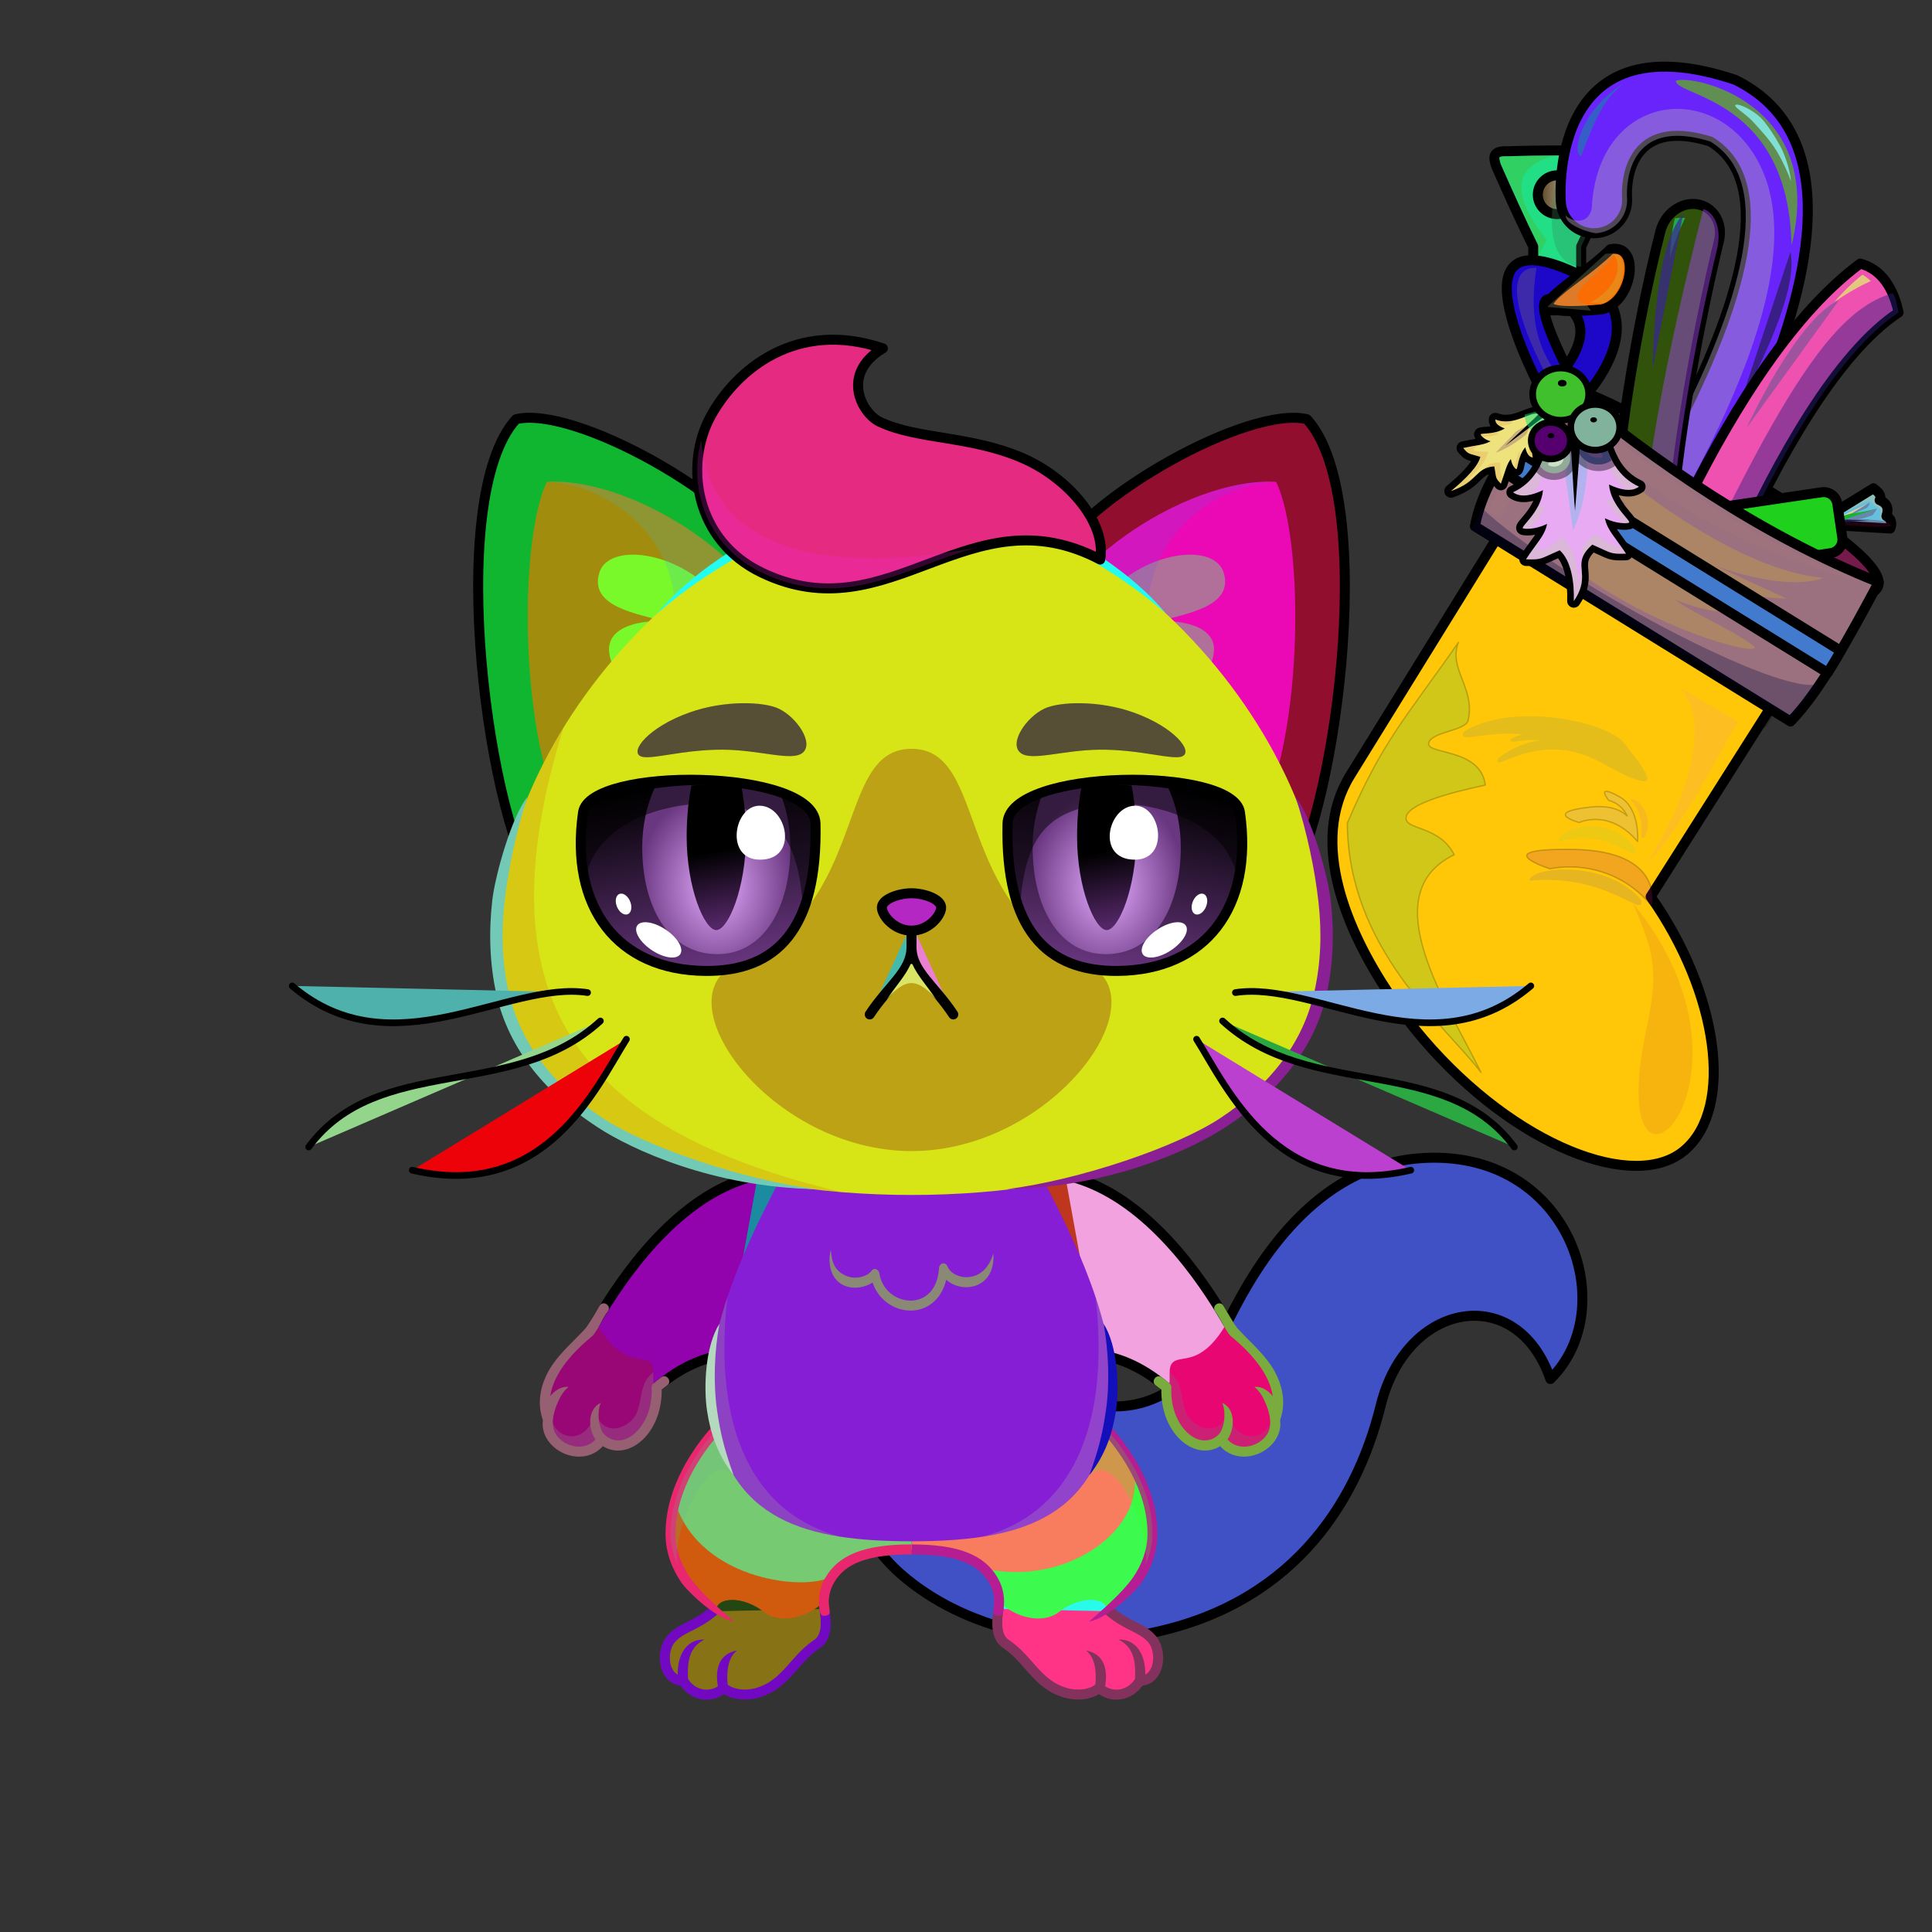 <svg xmlns="http://www.w3.org/2000/svg" xmlns:xlink="http://www.w3.org/1999/xlink" style="shape-rendering:geometricPrecision; text-rendering:geometricPrecision; image-rendering:optimizeQuality; fill-rule:evenodd; clip-rule:evenodd" version="1.1" viewBox="0 0 29000 29000" xml:space="preserve"><rect x="0" y="0" width="29000" height="29000" fill="#333333" stroke="none"/><defs><style type="text/css">.HairBack-Cat0fil22 {fill:none}
.Tail-Cat7fil33 {fill:url(#Tail-Cat7id928)}
.Tail-Cat7fil26 {fill:#fffdfc}
.Tail-Cat7fil14 {fill:black;fill-opacity:0.2}
.Tail-Cat7fil22 {fill:none}
.Tail-Cat7str0 {stroke:black;stroke-width:150;stroke-linecap:round;stroke-linejoin:round}
.RightFoot-Cat0fil26 {fill:#fffdfc}
.RightFoot-Cat0fil14 {fill:black;fill-opacity:0.2}
.RightFoot-Cat0fil22 {fill:none}
.RightFoot-Cat0fil32 {fill:black;fill-rule:nonzero}
.RightLeg-Cat0fil36 {fill:url(#RightLeg-Cat0id383)}
.RightLeg-Cat0fil26 {fill:#fffdfc}
.RightLeg-Cat0fil32 {fill:black;fill-rule:nonzero}
.RightLeg-Cat0fil14 {fill:black;fill-opacity:0.2}
.LeftFoot-Cat0fil26 {fill:#fffdfc}
.LeftFoot-Cat0fil14 {fill:black;fill-opacity:0.2}
.LeftFoot-Cat0fil22 {fill:none}
.LeftFoot-Cat0fil32 {fill:black;fill-rule:nonzero}
.LeftLeg-Cat0fil44 {fill:url(#LeftLeg-Cat0id193)}
.LeftLeg-Cat0fil26 {fill:#fffdfc}
.LeftLeg-Cat0fil32 {fill:black;fill-rule:nonzero}
.LeftLeg-Cat0fil14 {fill:black;fill-opacity:0.2}
.RightHand-Cat0fil48 {fill:url(#RightHand-Cat0id246)}
.RightHand-Cat0fil14 {fill:black;fill-opacity:0.2}
.RightHand-Cat0fil22 {fill:none}
.RightHand-Cat0str0 {stroke:black;stroke-width:150;stroke-linecap:round;stroke-linejoin:round}
.RightPaw-Cat3fil54 {fill:url(#RightPaw-Cat3id368)}
.RightPaw-Cat3fil14 {fill:black;fill-opacity:0.2}
.RightPaw-Cat3fil32 {fill:black;fill-rule:nonzero}
.LeftHand-Cat0fil55 {fill:url(#LeftHand-Cat0id849)}
.LeftHand-Cat0fil14 {fill:black;fill-opacity:0.2}
.LeftHand-Cat0fil22 {fill:none}
.LeftHand-Cat0str0 {stroke:black;stroke-width:150;stroke-linecap:round;stroke-linejoin:round}
.LeftPaw-Cat3fil61 {fill:url(#LeftPaw-Cat3id218)}
.LeftPaw-Cat3fil14 {fill:black;fill-opacity:0.2}
.LeftPaw-Cat3fil32 {fill:black;fill-rule:nonzero}
.Body-Cat3fil62 {fill:url(#Body-Cat3id318)}
.Body-Cat3fil14 {fill:black;fill-opacity:0.2}
.Body-Cat3fil32 {fill:black;fill-rule:nonzero}
.Ears-Cat2fil80 {fill:url(#Ears-Cat2id138)}
.Ears-Cat2fil81 {fill:url(#Ears-Cat2id481)}
.Ears-Cat2fil14 {fill:black;fill-opacity:0.2}
.Ears-Cat2fil83 {fill:url(#Ears-Cat2id432)}
.Ears-Cat2fil84 {fill:url(#Ears-Cat2id430)}
.Ears-Cat2fil79 {fill:url(#Ears-Cat2id128)}
.Ears-Cat2str0 {stroke:black;stroke-width:150;stroke-linecap:round;stroke-linejoin:round}
.Ears-Cat2fil82 {fill:url(#Ears-Cat2id123)}
.Head-Cat0fil136 {fill:url(#Head-Cat0id38)}
.Head-Cat0fil137 {fill:url(#Head-Cat0id231)}
.Head-Cat0fil14 {fill:black;fill-opacity:0.2}
.Head-Cat0fil32 {fill:black;fill-rule:nonzero}
.Mouth-Cat3fil100 {fill:black}
.Mouth-Cat3fil22 {fill:none}
.Mouth-Cat3str0 {stroke:black;stroke-width:150;stroke-linecap:round;stroke-linejoin:round}
.Eyes-Cat6fil184 {fill:url(#Eyes-Cat6id861)}
.Eyes-Cat6fil185 {fill:url(#Eyes-Cat6id1071)}
.Eyes-Cat6fil186 {fill:url(#Eyes-Cat6id612)}
.Eyes-Cat6fil152 {fill:white}
.Eyes-Cat6fil157 {fill:black;fill-opacity:0.502}
.Eyes-Cat6fil187 {fill:url(#Eyes-Cat6id901)}
.Eyes-Cat6fil188 {fill:url(#Eyes-Cat6id1067)}
.Eyes-Cat6fil189 {fill:url(#Eyes-Cat6id624)}
.Eyes-Cat6fil155 {fill:#6b6342}
.Eyes-Cat6fil14 {fill:black;fill-opacity:0.2}
.Eyes-Cat6fil22 {fill:none}
.Eyes-Cat6str4 {stroke:black;stroke-width:150}
.Moustache-Cat2fil22 {fill:none}
.Moustache-Cat2str5 {stroke:black;stroke-width:100;stroke-linecap:round;stroke-linejoin:round}
.Nose-Cat0fil221 {fill:url(#Nose-Cat0id921)}
.Nose-Cat0str0 {stroke:black;stroke-width:150;stroke-linecap:round;stroke-linejoin:round}
.Hair-Cat3fil14 {fill:black;fill-opacity:0.2}
.Hair-Cat3fil224 {fill:url(#Hair-Cat3id830)}
.Hair-Cat3str0 {stroke:black;stroke-width:150;stroke-linecap:round;stroke-linejoin:round}
.AccessorySockfil261 {fill:#006633}
.AccessorySockfil262 {fill:url(#AccessorySockid11)}
.AccessorySockfil263 {fill:#452300;fill-opacity:0.302}
.AccessorySockfil264 {fill:#F7EDED;fill-rule:nonzero}
.AccessorySockfil265 {fill:#CC1400;fill-rule:nonzero}
.AccessorySockfil266 {fill:#F7F2F2;fill-opacity:0.702}
.AccessorySockfil267 {fill:#F7F2F2;fill-opacity:0.549}
.AccessorySockfil268 {fill:snow;fill-opacity:0.8}
.AccessorySockfil269 {fill:#260606;fill-rule:nonzero;fill-opacity:0.451}
.AccessorySockfil270 {fill:#B0CB1F;fill-rule:nonzero}
.AccessorySockfil271 {fill:#8A8AFF;fill-rule:nonzero}
.AccessorySockfil273 {fill:#360059;fill-opacity:0.302}
.AccessorySockfil274 {fill:black}
.AccessorySockfil272 {fill:#990099}
.AccessorySockfil277 {fill:url(#AccessorySockid48)}
.AccessorySockfil278 {fill:url(#AccessorySockid58)}
.AccessorySockfil279 {fill:#FFE8FF;fill-opacity:0.4}
.AccessorySockfil280 {fill:#532666;fill-opacity:0.4}
.AccessorySockfil281 {fill:#FFE8FF;fill-opacity:0.302}
.AccessorySockfil282 {fill:#CC1400}
.AccessorySockfil284 {fill:snow}
.AccessorySockfil285 {fill:#CCFF66;fill-opacity:0.212}
.AccessorySockfil286 {fill:#CCFF66;fill-opacity:0.251}
.AccessorySockfil288 {fill:snow;fill-opacity:0.149}
.AccessorySockfil289 {fill:snow;fill-opacity:0.102}
.AccessorySockfil275 {fill:black;fill-opacity:0.302}
.AccessorySockfil290 {fill:#057A07}
.AccessorySockfil227 {fill:#B0CB1F;fill-opacity:0.2}
.AccessorySockfil228 {fill:#B0CB1F;fill-opacity:0.302}
.AccessorySockfil291 {fill:#CCFF66;fill-opacity:0.2}
.AccessorySockfil292 {fill:black;fill-opacity:0.502}
.AccessorySockfil231 {fill:black;fill-opacity:0.4}
.AccessorySockfil293 {fill:url(#AccessorySockid169)}
.AccessorySockfil294 {fill:url(#AccessorySockid170)}
.AccessorySockfil295 {fill:url(#AccessorySockid171)}
.AccessorySockfil297 {fill:#f2e9e4;fill-opacity:0.569}
.AccessorySockfil258 {fill:url(#AccessorySockid10)}
.AccessorySockstr1 {stroke:black;stroke-width:150;stroke-linecap:round;stroke-linejoin:round;stroke-miterlimit:22.926}
.AccessorySockfil259 {fill:url(#AccessorySockid18)}
.AccessorySockfil260 {fill:#002B16}
.AccessorySockfil80 {fill:none}
.AccessorySockstr0 {stroke:black;stroke-width:150;stroke-linecap:round;stroke-linejoin:round;stroke-miterlimit:22.926}
.AccessorySockfil108 {fill:none;fill-rule:nonzero}
.AccessorySockstr14 {stroke:black;stroke-width:150;stroke-linecap:round;stroke-linejoin:round;stroke-miterlimit:22.926;stroke-opacity:0.302}
.AccessorySockfil276 {fill:url(#AccessorySockid50)}
.AccessorySockstr3 {stroke:black;stroke-width:200;stroke-linecap:round;stroke-linejoin:round;stroke-miterlimit:22.926}
.AccessorySockstr15 {stroke:#CC6633;stroke-width:200;stroke-linecap:round;stroke-linejoin:round;stroke-miterlimit:22.926}
.AccessorySockfil283 {fill:black;fill-opacity:0.2}
.AccessorySockstr16 {stroke:black;stroke-width:150;stroke-linecap:round;stroke-linejoin:round;stroke-miterlimit:22.926;stroke-opacity:0.2}
.AccessorySockfil287 {fill:url(#AccessorySockid13)}
.AccessorySockstr17 {stroke:black;stroke-width:20;stroke-linecap:round;stroke-linejoin:round;stroke-miterlimit:22.926;stroke-opacity:0.2}
.AccessorySockfil230 {fill:none}
.AccessorySockstr8 {stroke:black;stroke-width:200;stroke-linecap:round;stroke-linejoin:round;stroke-miterlimit:22.926;stroke-opacity:0.4}
.AccessorySockstr9 {stroke:black;stroke-width:20;stroke-linecap:round;stroke-linejoin:round;stroke-miterlimit:22.926;stroke-opacity:0.4}
.AccessorySockstr10 {stroke:black;stroke-width:200;stroke-linecap:round;stroke-linejoin:round;stroke-miterlimit:22.926}
.AccessorySockfil235 {fill:black}
.AccessorySockstr11 {stroke:black;stroke-width:20;stroke-linecap:round;stroke-linejoin:round;stroke-miterlimit:22.926}
.AccessorySockfil296 {fill:url(#AccessorySockid31)}
</style><linearGradient gradientUnits="userSpaceOnUse" id="Tail-Cat7id928" x1="18776.1" x2="17449.2" xlink:href="#Tail-Cat7id925" y1="24280.7" y2="17704.2">
  </linearGradient><linearGradient gradientUnits="userSpaceOnUse" id="RightLeg-Cat0id383" x1="15490.3" x2="15490.3" xlink:href="#RightLeg-Cat0id19" y1="24284.1" y2="21188.2">
  </linearGradient><linearGradient gradientUnits="userSpaceOnUse" id="LeftLeg-Cat0id193" x1="11873.5" x2="11873.5" xlink:href="#LeftLeg-Cat0id19" y1="24284.1" y2="21188.2">
  </linearGradient><linearGradient gradientUnits="objectBoundingBox" id="RightHand-Cat0id246" x1="31.472%" x2="68.528%" y1="2.001%" y2="97.999%">
   <stop offset="0" style="stop-opacity:1; stop-color:#ccd2d9"/>
   <stop offset="0.878" style="stop-opacity:1; stop-color:#fdfeff"/>
   <stop offset="1" style="stop-opacity:1; stop-color:#fdfeff"/>
  </linearGradient><linearGradient gradientUnits="userSpaceOnUse" id="RightPaw-Cat3id368" x1="18921" x2="17765.8" xlink:href="#RightPaw-Cat3id218" y1="21510.8" y2="20132.6">
  </linearGradient><linearGradient gradientUnits="objectBoundingBox" id="LeftHand-Cat0id849" x1="71.948%" x2="28.052%" xlink:href="#LeftHand-Cat0id246" y1="2.195%" y2="97.804%">
  </linearGradient><linearGradient gradientUnits="userSpaceOnUse" id="LeftPaw-Cat3id218" x1="8442.9" x2="9598.12" y1="21510.8" y2="20132.6">
   <stop offset="0" style="stop-opacity:1; stop-color:#ffffff"/>
   <stop offset="0.11" style="stop-opacity:1; stop-color:#ffffff"/>
   <stop offset="0.8" style="stop-opacity:1; stop-color:#fdfeff"/>
   <stop offset="1" style="stop-opacity:1; stop-color:#fdfeff"/>
  </linearGradient><linearGradient gradientUnits="objectBoundingBox" id="Body-Cat3id318" x1="50%" x2="50%" xlink:href="#Body-Cat3id36" y1="0%" y2="100%">
  </linearGradient><linearGradient gradientUnits="userSpaceOnUse" id="Ears-Cat2id138" x1="7803.4" x2="11686.3" xlink:href="#Ears-Cat2id61" y1="9116.36" y2="10881.3">
  </linearGradient><linearGradient gradientUnits="userSpaceOnUse" id="Ears-Cat2id481" x1="9182.44" x2="10765.6" xlink:href="#Ears-Cat2id114" y1="8684.92" y2="9812.36">
  </linearGradient><linearGradient gradientUnits="userSpaceOnUse" id="Ears-Cat2id432" x1="19560.2" x2="15677.8" xlink:href="#Ears-Cat2id61" y1="9118.28" y2="10879.4">
  </linearGradient><linearGradient gradientUnits="userSpaceOnUse" id="Ears-Cat2id430" x1="18181.1" x2="16598.6" xlink:href="#Ears-Cat2id114" y1="8684.25" y2="9813.03">
  </linearGradient><linearGradient gradientUnits="userSpaceOnUse" id="Ears-Cat2id128" x1="8282.88" x2="10493.6" xlink:href="#Ears-Cat2id123" y1="6827.35" y2="12840.4">
  </linearGradient><linearGradient gradientUnits="userSpaceOnUse" id="Head-Cat0id38" x1="13681.9" x2="13681.9" y1="17936.7" y2="7484.8">
   <stop offset="0" style="stop-opacity:1; stop-color:#ccd2d9"/>
   <stop offset="0.388" style="stop-opacity:1; stop-color:#fdfeff"/>
   <stop offset="1" style="stop-opacity:1; stop-color:#ffffff"/>
  </linearGradient><linearGradient gradientUnits="userSpaceOnUse" id="Head-Cat0id231" x1="13681.9" x2="13681.9" xlink:href="#Head-Cat0id230" y1="11239.8" y2="17278">
  </linearGradient><linearGradient gradientUnits="userSpaceOnUse" id="Eyes-Cat6id861" x1="10767.7" x2="10191.5" xlink:href="#Eyes-Cat6id27" y1="14582.6" y2="11695.8">
  </linearGradient><radialGradient cx="10752" cy="13305.3" fx="10752" fy="13305.3" gradientTransform="matrix(0.811 -0 -0 1 2033 0)" gradientUnits="userSpaceOnUse" id="Eyes-Cat6id1071" r="1458.03" xlink:href="#Eyes-Cat6id1039">
  </radialGradient><linearGradient gradientUnits="userSpaceOnUse" id="Eyes-Cat6id612" x1="10562.8" x2="10941.3" xlink:href="#Eyes-Cat6id384" y1="11901.5" y2="13839.3">
  </linearGradient><linearGradient gradientUnits="userSpaceOnUse" id="Eyes-Cat6id901" x1="16596.1" x2="17172.3" xlink:href="#Eyes-Cat6id27" y1="14582.6" y2="11695.8">
  </linearGradient><radialGradient cx="16611.8" cy="13305.3" fx="16611.8" fy="13305.3" gradientTransform="matrix(-0.811 -0 -0 1 30083 0)" gradientUnits="userSpaceOnUse" id="Eyes-Cat6id1067" r="1458.03" xlink:href="#Eyes-Cat6id1039">
  </radialGradient><linearGradient gradientUnits="userSpaceOnUse" id="Eyes-Cat6id624" x1="16422.5" x2="16801.1" xlink:href="#Eyes-Cat6id384" y1="11901.5" y2="13839.3">
  </linearGradient><linearGradient gradientUnits="userSpaceOnUse" id="Nose-Cat0id921" x1="13681.9" x2="13681.9" y1="13407.9" y2="13968.6">
   <stop offset="0" style="stop-opacity:1; stop-color:#FFCCCC"/>
   <stop offset="1" style="stop-opacity:1; stop-color:#DB9092"/>
  </linearGradient><linearGradient gradientUnits="userSpaceOnUse" id="Hair-Cat3id830" x1="13542.5" x2="13448" y1="8867.22" y2="5063.68">
   <stop offset="0" style="stop-opacity:1; stop-color:#db7d39"/>
   <stop offset="0.651" style="stop-opacity:1; stop-color:#f59a58"/>
   <stop offset="1" style="stop-opacity:1; stop-color:#f59a58"/>
  </linearGradient><linearGradient gradientUnits="userSpaceOnUse" id="AccessorySockid11" x1="23101.21" x2="24268.77" y1="5062.32" y2="5062.32">
   <stop offset="0" style="stop-opacity:1; stop-color:#002B16"/>
   <stop offset="0.58" style="stop-opacity:1; stop-color:#004824"/>
   <stop offset="1" style="stop-opacity:1; stop-color:#006633"/>
  </linearGradient><linearGradient gradientUnits="userSpaceOnUse" id="AccessorySockid48" x1="25752.67" x2="26886.75" xlink:href="#AccessorySockid13" y1="7936.97" y2="7769.88">
  </linearGradient><linearGradient gradientUnits="userSpaceOnUse" id="AccessorySockid58" x1="25929.93" x2="26697.48" xlink:href="#AccessorySockid13" y1="7869.22" y2="7756.13">
  </linearGradient><radialGradient cx="23426.16" cy="5813.67" fx="23426.16" fy="5813.67" gradientTransform="matrix(0.81 -1.288 1.395 0.748 -3656 31629)" gradientUnits="userSpaceOnUse" id="AccessorySockid169" r="229.66">
   <stop offset="0" style="stop-opacity:1; stop-color:#ED8E8E"/>
   <stop offset="0.18" style="stop-opacity:1; stop-color:#DE4949"/>
   <stop offset="0.349" style="stop-opacity:1; stop-color:#C73232"/>
   <stop offset="0.6" style="stop-opacity:1; stop-color:#990000"/>
   <stop offset="0.871" style="stop-opacity:1; stop-color:#590B0B"/>
   <stop offset="0.961" style="stop-opacity:1; stop-color:#4A0C0C"/>
   <stop offset="0.039" style="stop-opacity:1; stop-color:#9A4848"/>
   <stop offset="1" style="stop-opacity:1; stop-color:#470202"/>
  </radialGradient><radialGradient cx="23278" cy="6547.33" fx="23278" fy="6547.33" gradientTransform="matrix(0.81 -1.288 1.395 0.748 -4708 31624)" gradientUnits="userSpaceOnUse" id="AccessorySockid170" r="150.91" xlink:href="#AccessorySockid169">
  </radialGradient><radialGradient cx="23944.75" cy="6325.74" fx="23944.75" fy="6325.74" gradientTransform="matrix(0.81 -1.288 1.395 0.748 -4272 32426)" gradientUnits="userSpaceOnUse" id="AccessorySockid171" r="196.85" xlink:href="#AccessorySockid169">
  </radialGradient><linearGradient gradientUnits="userSpaceOnUse" id="AccessorySockid10" x1="22431.21" x2="24332.69" y1="3455.95" y2="3455.95">
   <stop offset="0" style="stop-opacity:1; stop-color:#553F1C"/>
   <stop offset="1" style="stop-opacity:1; stop-color:#CCC6AF"/>
  </linearGradient><linearGradient gradientUnits="userSpaceOnUse" id="AccessorySockid18" x1="23083.23" x2="23665.31" xlink:href="#AccessorySockid10" y1="2922.83" y2="2922.83">
  </linearGradient><linearGradient gradientUnits="userSpaceOnUse" id="AccessorySockid50" x1="26182.58" x2="26579.3" xlink:href="#AccessorySockid13" y1="8031.25" y2="7972.8">
  </linearGradient><linearGradient gradientUnits="userSpaceOnUse" id="AccessorySockid31" x1="23242.22" x2="24464.03" xlink:href="#AccessorySockid10" y1="4201.48" y2="4201.48">
  </linearGradient><linearGradient gradientUnits="objectBoundingBox" id="Tail-Cat7id925" x1="56.92%" x2="43.08%" y1="93.429%" y2="6.571%">
   <stop offset="0" style="stop-opacity:1; stop-color:#ccd2d9"/>
   <stop offset="1" style="stop-opacity:1; stop-color:#ffffff"/>
  </linearGradient><linearGradient gradientUnits="userSpaceOnUse" id="RightLeg-Cat0id19" x1="15490.3" x2="15490.3" y1="24284.1" y2="21188.2">
   <stop offset="0" style="stop-opacity:1; stop-color:#ffffff"/>
   <stop offset="0.439" style="stop-opacity:1; stop-color:#ffffff"/>
   <stop offset="1" style="stop-opacity:1; stop-color:#fdfeff"/>
  </linearGradient><linearGradient gradientUnits="userSpaceOnUse" id="LeftLeg-Cat0id19" x1="15490.3" x2="15490.3" y1="24284.1" y2="21188.2">
   <stop offset="0" style="stop-opacity:1; stop-color:#ffffff"/>
   <stop offset="0.439" style="stop-opacity:1; stop-color:#ffffff"/>
   <stop offset="1" style="stop-opacity:1; stop-color:#fdfeff"/>
  </linearGradient><linearGradient gradientUnits="userSpaceOnUse" id="RightPaw-Cat3id218" x1="8442.9" x2="9598.12" y1="21510.8" y2="20132.6">
   <stop offset="0" style="stop-opacity:1; stop-color:#ffffff"/>
   <stop offset="0.11" style="stop-opacity:1; stop-color:#ffffff"/>
   <stop offset="0.8" style="stop-opacity:1; stop-color:#fdfeff"/>
   <stop offset="1" style="stop-opacity:1; stop-color:#fdfeff"/>
  </linearGradient><linearGradient gradientUnits="objectBoundingBox" id="LeftHand-Cat0id246" x1="31.472%" x2="68.528%" y1="2.001%" y2="97.999%">
   <stop offset="0" style="stop-opacity:1; stop-color:#ccd2d9"/>
   <stop offset="0.878" style="stop-opacity:1; stop-color:#fdfeff"/>
   <stop offset="1" style="stop-opacity:1; stop-color:#fdfeff"/>
  </linearGradient><linearGradient gradientUnits="userSpaceOnUse" id="Body-Cat3id36" x1="13681.9" x2="13681.9" y1="17936.7" y2="7484.8">
   <stop offset="0" style="stop-opacity:1; stop-color:#ccd2d9"/>
   <stop offset="0.031" style="stop-opacity:1; stop-color:#ccd2d9"/>
   <stop offset="0.529" style="stop-opacity:1; stop-color:#fdfeff"/>
   <stop offset="1" style="stop-opacity:1; stop-color:#ffffff"/>
  </linearGradient><linearGradient gradientUnits="userSpaceOnUse" id="Ears-Cat2id61" x1="6344" x2="10713.3" y1="10122.8" y2="11711.6">
   <stop offset="0" style="stop-opacity:1; stop-color:#F5E2E2"/>
   <stop offset="1" style="stop-opacity:1; stop-color:#C49D9D"/>
  </linearGradient><linearGradient gradientUnits="userSpaceOnUse" id="Ears-Cat2id114" x1="7986.1" x2="9822.34" y1="9926.47" y2="10545.7">
   <stop offset="0" style="stop-opacity:1; stop-color:#E4BBB9"/>
   <stop offset="1" style="stop-opacity:1; stop-color:#B88383"/>
  </linearGradient><linearGradient gradientUnits="userSpaceOnUse" id="Ears-Cat2id123" x1="19081.8" x2="16869.5" y1="6827.46" y2="12840.3">
   <stop offset="0" style="stop-opacity:1; stop-color:#ffffff"/>
   <stop offset="0.4" style="stop-opacity:1; stop-color:#fdfeff"/>
   <stop offset="1" style="stop-opacity:1; stop-color:#ccd2d9"/>
  </linearGradient><linearGradient gradientUnits="userSpaceOnUse" id="Head-Cat0id230" x1="13681.9" x2="13681.9" y1="13028.8" y2="17278">
   <stop offset="0" style="stop-opacity:1; stop-color:#fffdfc"/>
   <stop offset="0.659" style="stop-opacity:1; stop-color:#fffdfc"/>
   <stop offset="1" style="stop-opacity:1; stop-color:#f2e9e4"/>
  </linearGradient><linearGradient gradientUnits="userSpaceOnUse" id="Eyes-Cat6id27" x1="16937.6" x2="16937.6" y1="14961.3" y2="11448.6">
   <stop offset="0" style="stop-opacity:1; stop-color:#693680"/>
   <stop offset="1" style="stop-opacity:1; stop-color:black"/>
  </linearGradient><radialGradient cx="50%" cy="50%" fx="50%" fy="50%" gradientUnits="objectBoundingBox" id="Eyes-Cat6id1039" r="50%">
   <stop offset="0" style="stop-opacity:1; stop-color:#e6acff"/>
   <stop offset="1" style="stop-opacity:1; stop-color:#693680"/>
  </radialGradient><linearGradient gradientUnits="userSpaceOnUse" id="Eyes-Cat6id384" x1="16417.8" x2="16417.8" y1="11784.3" y2="14068.5">
   <stop offset="0" style="stop-opacity:1; stop-color:black"/>
   <stop offset="0.45" style="stop-opacity:1; stop-color:black"/>
   <stop offset="1" style="stop-opacity:1; stop-color:#532666"/>
  </linearGradient><linearGradient gradientUnits="userSpaceOnUse" id="AccessorySockid13" x1="22470.97" x2="27631" y1="8405.53" y2="8405.53">
   <stop offset="0" style="stop-opacity:1; stop-color:#FFD11B"/>
   <stop offset="0.102" style="stop-opacity:1; stop-color:#FFD631"/>
   <stop offset="0.259" style="stop-opacity:1; stop-color:#FFFCF0"/>
   <stop offset="0.412" style="stop-opacity:1; stop-color:#FFE477"/>
   <stop offset="0.6" style="stop-opacity:1; stop-color:#FFA526"/>
   <stop offset="0.729" style="stop-opacity:1; stop-color:#FFB854"/>
   <stop offset="0.878" style="stop-opacity:1; stop-color:#FFCB70"/>
   <stop offset="1" style="stop-opacity:1; stop-color:#F0A400"/>
  </linearGradient></defs><g id="AccessorySock">
  <g>
   <g>
    <path class="AccessorySockfil258 AccessorySockstr1" d="M22625.78 2270.9c534.89,-18.59 912.94,-8.96 1398.08,-17.03 328.57,-5.47 374.84,30.19 233.21,339.07l-522.96 1107.25 0 958.33 -719.67 0 0 -958.33c-202.33,-409.06 -365.31,-774.83 -556.8,-1205.92 -41.84,-128.65 -63.07,-234.1 168.14,-223.37z" style="fill:#22de85"/>
    <circle class="AccessorySockfil259 AccessorySockstr1" cx="23374.27" cy="2922.83" r="291.04"/>
   </g>
   <path class="AccessorySockfil260 AccessorySockstr1" d="M25892.02 6987.4c1337.64,741.86 2462.34,1520.91 2290.12,1831.43 -172.22,310.52 -1576.13,34.93 -2913.77,-706.93 -1337.64,-741.86 -2123.67,-1891.34 -1951.45,-2201.86 172.22,-310.52 1237.46,335.5 2575.1,1077.36z" style="fill:#751b4c"/>
   <path class="AccessorySockfil261" d="M23510.48 5503.19c207.8,-290.25 409.23,-750.71 -157.7,-992.27 -379.57,-161.73 -62.86,554.43 157.7,992.27zm37.62 -1451.25c1567.62,667.95 89.97,2066.73 85.78,2070.76l-0.08 -0.08c-15.16,14.57 -32.43,27.46 -51.68,38.16 -120.27,66.87 -271.99,23.59 -338.86,-96.68 -4.49,-8.06 -1591.07,-2819.99 304.84,-2012.16z" style="fill:#1ac8e9"/>
   <path class="AccessorySockfil262" d="M23677.24 5200.95c85,-228.9 72.25,-478.84 -237.58,-648.05 -99.49,-47.99 -244.37,-126.95 -262,15.16 -6.8,-39.75 -174.32,-537.67 9.16,-635.65 122.67,27.94 188.03,45.71 361.28,119.53 1567.62,667.95 89.97,2066.73 85.78,2070.76l-0.08 -0.08c-15.16,14.57 -32.43,27.46 -51.68,38.16 -112.83,62.73 -253.35,28.51 -325.51,-75.26 107.24,-133.18 357.34,-228.67 256.16,-579.54 75.31,-124.2 115.5,-167.49 164.47,-305.03z" style="fill:#f2c575"/>
   <path class="AccessorySockfil80 AccessorySockstr0" d="M23510.48 5503.19c207.8,-290.25 409.23,-750.71 -157.7,-992.27 -255.07,-108.68 -195.71,179.08 -62.4,512.4 65.06,162.7 147.75,336.26 220.1,479.87zm37.62 -1451.25c1567.62,667.95 89.97,2066.73 85.78,2070.76l-0.08 -0.08c-15.16,14.57 -32.43,27.46 -51.68,38.16 -120.27,66.87 -271.99,23.59 -338.86,-96.68 -4.49,-8.06 -1591.07,-2819.99 304.84,-2012.16z" style="fill:#1d07c9"/>
   <path class="AccessorySockfil263" d="M23357.74 2334.94l-664.79 9.23c-208.72,-7.82 -224.95,-13.08 -122.36,209.28l518.59 1125.56 3.77 158.59 121.9 -232.66c-590.29,-761.68 -452.17,-1129.21 142.89,-1270z" style="fill:#55b113"/>
   <g>
    <path class="AccessorySockfil263" d="M23464.22 2294.85c0,0 -525.88,1650.27 269.89,1709.07l0 -303.73 522.96 -1107.25c13.67,-29.82 25.58,-57.06 35.66,-82 -16.11,-113.35 -32.64,-200.38 -41.31,-243.23 -49.21,-12.94 -121.78,-15.41 -220.29,-13.95l-566.91 41.09z" style="fill:#3a8456"/>
    <path class="AccessorySockfil264" d="M23428.9 3038.51c19.44,274.41 257.66,481.12 532.08,461.69 274.41,-19.44 481.12,-257.67 461.68,-532.08 -0.26,-3.65 -104,-1263.23 1250.58,-843.62 2067.23,1262.25 -2559.06,7626.6 -2572.38,7645.04 -161.45,222.53 -111.92,533.82 110.62,695.27 222.53,161.45 533.82,111.92 695.27,-110.62 1048.67,-1451.6 5101.71,-7626.05 2138.27,-9156.69 -2843.97,-949.57 -2616.68,1833.05 -2616.12,1841.01z" style="fill:#1bf541"/>
    <path class="AccessorySockfil265" d="M23428.9 3038.51c19.44,274.41 257.66,481.12 532.08,461.69 274.41,-19.44 481.12,-257.67 461.68,-532.08 -0.06,-0.89 -6.29,-77.24 4.18,-185.71 -266.57,-167.98 -654.76,-328.89 -951,-439.95 -72.53,380.09 -47.12,693.39 -46.94,696.05zm1118.94 -664.89c42.56,-74.29 99.17,-143.7 174.25,-199.88 -110.64,-304.29 -349.43,-695.65 -534.96,-976.8 -277.48,163.31 -455.21,410.11 -568.34,670.57 405.34,108.01 717.57,320.09 929.05,506.11zm526.19 -329.34c30.88,-3.18 256.28,-26.54 290.12,-26.77 146.24,-283.36 123.07,-612.85 229.44,-940.08 -346.37,-72.27 -672.62,-93.06 -916.09,-53.05 259.75,371.27 358.86,762.65 396.53,1019.9zm605.5 103.19c70.55,49.46 251.8,215.16 305.47,277.28 251.57,-212.44 500.99,-471.78 713.97,-692.46 -121.59,-141.78 -350,-378.64 -525.65,-485.82 -117.19,363.51 -325.66,673.33 -493.79,901zm497.94 769.44c32.67,189.61 34.78,400.11 11.8,626.17 301.6,-149.81 633.65,-359.75 921.34,-556.04 -10.57,-236.21 -45.67,-459.82 -109.47,-667.09 -272.03,269.45 -564.9,461.92 -823.67,596.96zm-101.34 1245.64c-69.18,274.29 -163.78,562.03 -276.36,856.14 378.84,-96.92 773.98,-231.22 1070.1,-339.48 78.92,-277.89 141.15,-551.16 183.32,-816.24 -378.28,179.12 -733.18,261.6 -977.06,299.58zm-557.47 1525.73c-180.97,398.76 -384.88,799.5 -595.84,1185.96 425.52,-92.38 902.94,-251.24 1254.05,-378.64 144.09,-311.01 279.31,-627.19 399.96,-943.17 -391.99,115.47 -761.73,142.87 -1058.17,135.85zm-935 1786.41c-213.12,365.62 -424.42,708.23 -617.95,1011.58 495.8,-69.83 1016.7,-193.47 1310.47,-268.58 148.54,-257.2 299.76,-528.94 448.53,-810.94 -450.63,102.94 -858.66,96.45 -1141.05,67.94zm-1035.18 1648.74c-267.93,398.76 -445.04,642.53 -447.62,646.11 -100.04,137.87 -119.05,309.83 -66.13,459.1 399.72,-56.57 815.11,-147.87 1114.33,-220.34 150.73,-220.14 361.06,-535.34 601.28,-918.09 -455.77,96.63 -876.9,80.34 -1201.86,33.22z" style="fill:#b9021b"/>
    <path class="AccessorySockfil108 AccessorySockstr0" d="M23428.9 3038.51c19.44,274.41 257.66,481.12 532.08,461.69 274.41,-19.44 481.12,-257.67 461.68,-532.08 -0.26,-3.65 -104,-1263.23 1250.58,-843.62 2067.23,1262.25 -2559.06,7626.6 -2572.38,7645.04 -161.45,222.53 -111.92,533.82 110.62,695.27 222.53,161.45 533.82,111.92 695.27,-110.62 1040.21,-1391.5 5166.44,-7675.97 2138.27,-9156.69 -2843.97,-949.57 -2616.68,1833.05 -2616.12,1841.01z" style="fill:#6824fb"/>
    <path class="AccessorySockfil266" d="M26891.06 3685.48c-39.95,-2223.41 -1746.59,-2234.38 -1735.17,-2473.93 276.45,-97.8 2257.03,351.16 1735.17,2473.93z" style="fill:#5ebc0c"/>
    <path class="AccessorySockfil266" d="M26875.34 3781.51l-744.73 2244.33c0,0 892.38,-1568.2 744.73,-2244.33z" style="fill:#251b55"/>
    <path class="AccessorySockfil267" d="M24356.85 1263.38c-646.27,402.2 -762.32,1055.97 -623.33,1081.2 302.72,-830.67 450.78,-920.21 623.33,-1081.2z" style="fill:#0b919b"/>
    <path class="AccessorySockfil268" d="M26424.11 1762.35c-113.27,-107.49 -317.85,-210.3 -370.52,-189.32 -52.68,20.97 142.2,125.8 259.65,254.47 132.95,145.65 245.48,264.36 357.04,442.24 100.23,171.04 177.22,343.2 212.91,451.83 -13.51,-174.08 -94.12,-405.11 -160.57,-527.71 -69.01,-127.32 -196.78,-331.04 -298.51,-431.51z" style="fill:#89f4f5"/>
    <path class="AccessorySockfil269" d="M23898.12 3039.09c3.71,322.59 -261.6,318.91 -395.92,198.41 -3.17,151.51 396.22,267.13 458.78,262.7 274.41,-19.44 481.12,-257.67 461.68,-532.08 -0.26,-3.65 -104,-1263.23 1250.58,-843.62 2067.23,1262.25 -2559.06,7626.6 -2572.38,7645.04 -161.45,222.53 -118.6,388.68 54.28,598.9 101.1,73.34 51.45,140.05 166.8,129.88 3051.42,-4337.18 3650.58,-6649.49 3155.9,-7884.79 -572.56,-1429.77 -2433.54,-1297.94 -2579.72,425.56z" style="fill:#ad9dbb"/>
   </g>
   <g>
    <path class="AccessorySockfil264" d="M28498.46 4690.77c-1850.63,1221.32 -3543.95,6359.58 -3549.9,6377.47 -86.29,261.04 -367.87,402.7 -628.91,316.41 -261.04,-86.29 -402.7,-367.87 -316.41,-628.91 417.8,-1255.43 1970.07,-5347.53 3951.62,-6790.08 237.87,76.12 447.45,281.77 543.6,725.11z" style="fill:#590dce"/>
    <path class="AccessorySockfil270" d="M28498.51 4690.98c-100.83,66.58 -201.19,144.78 -300.85,233.12 -44.83,-272.73 -68.76,-585.75 -80.74,-881.71 168.21,109.33 308.07,309.42 381.59,648.59zm-737.52 686.85c-182.19,216.39 -360.46,461.27 -533.39,724.46 -142.66,-364.09 -264.51,-763.24 -349.64,-1066.82 179.43,-226.4 364.86,-436.55 555.36,-625.64 75.62,411.65 216.02,747.88 327.67,968zm-912.6 1343.79c-217.91,379.84 -424.02,779.45 -614.43,1176.44 -173.62,-399.32 -323.6,-879.6 -425.32,-1238.99 168.23,-298.64 345.85,-593.1 531.81,-875.62 135.29,385.59 329.06,701.68 507.94,938.17zm-903.61 1802.5c-172.23,386.56 -326.85,758.21 -459.98,1092.5 -232.98,-443.18 -436.95,-938.18 -547.62,-1220.48 121.97,-270.82 254.17,-552.3 396.12,-837.79 179.72,425.87 423.37,753.23 611.48,965.77zm-733.35 1803.36c-167.1,450.42 -261.48,736.57 -262.87,740.76 -53.46,161.74 -181.91,277.63 -333.98,321.88 -187.61,-357.46 -356.18,-747.93 -472.18,-1033.11 90.61,-250.94 223.55,-605.79 393.85,-1024.36 187.84,426.35 447.09,758.63 675.18,994.83z" style="fill:#d4d130"/>
    <path class="AccessorySockfil108 AccessorySockstr0" d="M28498.46 4690.77c-1850.63,1221.32 -3543.95,6359.58 -3549.9,6377.47 -86.29,261.04 -367.87,402.7 -628.91,316.41 -261.04,-86.29 -402.7,-367.87 -316.41,-628.91 383.67,-1218.89 1940.4,-5338.99 3919.13,-6799.46 251.12,67.58 475.59,271.1 576.09,734.49z" style="fill:#ef51b1"/>
    <path class="AccessorySockfil266" d="M27534.51 4532.97c191.06,-132.38 373.01,-235.52 546.11,-314.87 -39.07,-37.65 -80.55,-68.56 -123.62,-94.16 -140.85,109.65 -282.17,244.39 -422.49,409.03z" style="fill:#e1f86b"/>
    <path class="AccessorySockfil266" d="M27603.33 4506.58l-1386.41 1915.59c0,0 751.41,-1640.42 1386.41,-1915.59z" style="fill:#7e5496"/>
    <path class="AccessorySockfil269" d="M28498.46 4690.77c-1850.63,1221.32 -3543.95,6359.58 -3549.9,6377.47 -86.29,261.04 -246.17,323.33 -517.79,305.83 -118.58,-39.2 -143.72,40.06 -202.85,-59.5 2333.36,-5274.89 3218.34,-6636.97 4182.87,-6913.98 58.53,101.99 53.71,133.61 87.67,290.18z" style="fill:#2c217f"/>
   </g>
   <g>
    <path class="AccessorySockfil264" d="M25301.24 10705.18c-796.52,-1875.83 495.6,-7068.18 500.05,-7086.28 65.45,-263.91 -77.95,-511.14 -320.26,-552.2 -242.31,-41.07 -491.8,139.59 -557.24,403.49 -312.61,1270.45 -1186.39,5495.89 -401.3,7620.99 219.55,39.59 482.63,-45.33 778.75,-386z" style="fill:#0cd384"/>
    <path class="AccessorySockfil271" d="M25301.38 10705.02c-43.38,-102.23 -80.56,-214.3 -112.11,-334.83 -171.25,215.91 -346.81,475.91 -504.7,726.46 183.14,-19.98 390.3,-130.99 616.81,-391.63zm-216.84 -920.57c-30.09,-267.8 -42.87,-558.49 -42.38,-862.64 -291.72,251.55 -585.2,542.62 -802.67,767.35 22.95,275.23 58.64,539.07 108.78,786.94 264.54,-322.36 540.54,-550.83 736.27,-691.65zm-20.08 -1566.08c24.84,-424.93 68.62,-861.72 123.04,-1289.28 -333.03,268.28 -688.73,617.03 -946.89,882.65 -21.89,332.72 -34.53,665.98 -34.81,992.62 296.91,-273.4 603.46,-460.8 858.66,-585.99zm217.33 -1958.65c63.03,-410.5 131.99,-800.3 198.56,-1148.28 -400.31,279.9 -804.56,617.45 -1030.79,812.46 -43.17,288.17 -83.9,590.09 -119.21,899.79 351.02,-288.53 701.25,-463.58 951.44,-563.97zm347.51 -1883.95c99.05,-463.44 170.95,-752.63 171.99,-756.87 40.56,-163.51 0.91,-320.62 -92.74,-426.25 -322.65,225.9 -647.38,488.77 -879.12,683.91 -57.07,257.09 -134.12,622.76 -214.71,1060.07 357.45,-285.35 722.04,-457.73 1014.58,-560.86z" style="fill:#015b1e"/>
    <path class="AccessorySockfil108 AccessorySockstr0" d="M25301.24 10705.18c-796.52,-1875.83 495.6,-7068.18 500.05,-7086.28 65.45,-263.91 -77.95,-511.14 -320.26,-552.2 -242.31,-41.07 -491.8,139.59 -557.24,403.49 -320.25,1223.74 -1204.71,5475.36 -430.77,7614.7 225.35,52.85 498.71,-23.63 808.22,-379.71z" style="fill:#30520b"/>
    <path class="AccessorySockfil266" d="M24544.26 10557.79c79.07,199.1 165.9,368.89 257.94,514.18 -48.7,15.24 -95.85,23.58 -141.54,26.63 -52.23,-157.2 -92.21,-336.3 -116.4,-540.81z" style="fill:#801696"/>
    <path class="AccessorySockfil266" d="M24526.47 10467.79l-93.78 -2270.34c0,0 -251.85,1751.09 93.78,2270.34z" style="fill:#4eb839"/>
    <path class="AccessorySockfil269" d="M25301.24 10705.18c-796.52,-1875.83 463.85,-6930.6 468.3,-6948.7 94.73,-382 -79.64,-592.76 -203.14,-616.92 -1171.43,4583.44 -1179.74,6792.04 -566.04,7836.54 95.87,-62.24 196.3,-150.61 300.88,-270.92z" style="fill:#aa45fa"/>
   </g>
   <g>
    <path class="AccessorySockfil272 AccessorySockstr0" d="M28121.21 7329.28l-654.4 402.62 -31.42 145.61 937.81 55.68c32.89,-87.15 13.14,-148.74 -58.14,-185.29 41.4,-117.71 6.53,-199.96 -101.53,-240.58 37.99,-73.15 -21.07,-120.98 -92.32,-178.04z" style="fill:#65bfde"/>
    <g>
     <path class="AccessorySockfil273" d="M27785.63 7740.83c43.35,-25.66 51.14,-39.62 232.65,-115.8 31.35,-22.72 62.73,-90.13 29.65,-74.31 -327.92,156.87 -341.46,202.41 -570.97,273.5l102.14 3.26 -8.16 21.73c-13.3,2.33 -27.84,4.93 -43.87,7.84l-89.99 58.44c50.15,-12.41 87.77,-21.26 119.43,-27.84l-2.84 7.57c7.69,-4 15.03,-7.79 22.11,-11.44 111.31,-21.53 476.66,48.49 809.48,14.43 1.23,-85.75 -275.39,-96.18 -300.06,-96.14 -204.1,0.34 -341.41,7.49 -411.86,14.27 206.94,-39.07 116.17,29.14 434.84,-83.04 28.7,-41.53 81.09,-104.53 54.84,-97.64 -149.62,39.3 -320.68,95.41 -377.39,105.17z" style="fill:#670c36"/>
     <path class="AccessorySockfil274" d="M27590.54 7795.87c237.87,-90.75 123.81,-46.42 467.01,-248.22 -399.19,188.96 -327.96,168.19 -574.25,244.8l107.24 3.42z" style="fill:#ddcf9e"/>
     <path class="AccessorySockfil274" d="M27533.4 7825.28c250.5,-45.48 140.22,-16.85 538.31,-21.85 -439.36,44.96 -377.91,18.34 -628.3,80.29l89.99 -58.44z" style="fill:#1e1c4f"/>
     <path class="AccessorySockfil274" d="M27592.76 7776.17c232.86,-102.91 173.39,-39.86 559.23,-137.99 -416.59,146.65 -363.09,106.37 -591.99,225.27l32.76 -87.28z" style="fill:#14b526"/>
    </g>
    <path class="AccessorySockfil272" d="M24949.57 7741.73l2395.43 -352.94c112.05,-16.51 217.23,61.66 233.74,173.7l74.66 506.73c16.51,112.04 -61.66,217.23 -173.71,233.74l-2395.42 352.94c-112.05,16.51 -217.23,-61.66 -233.74,-173.71l-74.66 -506.72c-16.51,-112.05 61.66,-217.23 173.7,-233.74z" style="fill:#a30dca"/>
    <path class="AccessorySockfil275 AccessorySockstr14" d="M26013.44 7630.8l396.71 -58.45 11.65 79.04c200.51,9.5 348.17,73.45 362.51,170.8 14.35,97.36 -108.59,201.18 -297.85,268.11l51.78 351.37 -396.72 58.45 -49.96 -339.09c-239.66,5.28 -425.16,-62.02 -441.33,-171.74 -16.17,-109.73 142.05,-227.66 373.04,-291.73l-9.83 -66.76z" style="fill:#895b05"/>
    <polygon class="AccessorySockfil276 AccessorySockstr1" points="26115.87,7578.48 26512.59,7520.03 26646.01,8425.57 26249.3,8484.03 "/>
    <g>
     <path class="AccessorySockfil80 AccessorySockstr3" d="M26284.13 7611.94c313.17,-46.14 582.97,24.57 602.62,157.94 19.65,133.36 -218.29,278.88 -531.46,325.02 -313.17,46.14 -582.97,-24.56 -602.62,-157.93 -19.65,-133.36 218.29,-278.88 531.46,-325.03z" style="fill:#a90f31"/>
     <path class="AccessorySockfil277" d="M26284.13 7611.94c313.17,-46.14 582.97,24.57 602.62,157.94 19.65,133.36 -218.29,278.88 -531.46,325.02 -313.17,46.14 -582.97,-24.56 -602.62,-157.93 -19.65,-133.36 218.29,-278.88 531.46,-325.03z" id="1" style="fill:#51af00"/>
    </g>
    <g>
     <path class="AccessorySockfil80 AccessorySockstr15" d="M26291.29 7660.57c211.96,-31.23 393.82,11.56 406.19,95.56 12.38,84.01 -149.41,177.43 -361.36,208.66 -211.96,31.23 -393.82,-11.56 -406.19,-95.57 -12.38,-84 149.41,-177.42 361.36,-208.65z" style="fill:#9b2f75"/>
     <path class="AccessorySockfil278" d="M26291.29 7660.57c211.96,-31.23 393.82,11.56 406.19,95.56 12.38,84.01 -149.41,177.43 -361.36,208.66 -211.96,31.23 -393.82,-11.56 -406.19,-95.57 -12.38,-84 149.41,-177.42 361.36,-208.65z" id="1" style="fill:#3834fc"/>
    </g>
    <path class="AccessorySockfil279" d="M24906.3 7831.36l2369.22 -349.08c112.05,-16.51 217.23,61.66 233.74,173.71l3.54 24.04c-45.67,-60.56 -126.54,-94.54 -212.16,-84.92l-2394.34 236.25z" style="fill:#9ee9d6"/>
    <path class="AccessorySockfil280" d="M27662.11 8040.53c17.25,99.86 -64.22,245.01 -182.42,262.43l-2395.42 352.94c-105.69,15.57 -205.26,-53.11 -230.08,-154.99 29.1,6.68 60.22,7.89 92.03,3.5l2534.27 -349.16c101.77,-14.02 138.27,-52.69 181.62,-114.72z" style="fill:#c03a01"/>
    <path class="AccessorySockfil80 AccessorySockstr0" d="M24949.57 7741.73l2395.43 -352.94c112.05,-16.51 217.23,61.66 233.74,173.7l74.66 506.73c16.51,112.04 -61.66,217.23 -173.71,233.74l-2395.42 352.94c-112.05,16.51 -217.23,-61.66 -233.74,-173.71l-74.66 -506.72c-16.51,-112.05 61.66,-217.23 173.7,-233.74z" style="fill:#1fd11d"/>
    <path class="AccessorySockfil281" d="M27670.88 7696.79l443.16 -277.4c18.07,14.7 35.5,36.56 38.31,47.88 -14.06,16.73 -23.57,42.82 -4.78,85.65 34.06,26.23 101.52,51.18 109.39,83.72 11.35,46.86 -28.7,94.57 -12.84,136.81 22.61,35.1 27.18,28.53 59.07,58.2 -43.68,-18.51 -68.73,-53.24 -91.31,-53.31 31.82,-78 26.74,-153.45 -90.82,-194.79 -50,-126.06 -100.17,-45.35 -450.18,113.24z" style="fill:#ebc573"/>
   </g>
   <path class="AccessorySockfil282" d="M20268.4 11636.02l3288.43 -5319.51 4130.13 2554.42c-970.02,1529.22 -1940.06,3058.42 -2910.08,4587.64 1015.54,1443.44 1258.3,3165.14 511.37,3805.84 -746.92,640.7 -2548.76,-62.39 -3919.49,-1660.4 -682.3,-795.41 -1913.9,-2651.97 -1100.36,-3967.99z" style="fill:#be0918"/>
   <polygon class="AccessorySockfil283 AccessorySockstr16" points="22259.25,8431.58 23556.83,6316.51 27674.82,8870.93 26459.62,10853.93 "/>
   <polygon class="AccessorySockfil284" points="21901.98,13236.15 22013.23,13530.35 22375.39,13529.76 22081.99,13710.99 22194.56,14004.83 21901.98,13822.64 21609.41,14004.83 21721.98,13710.99 21428.58,13529.76 21790.74,13530.35 "/>
   <polygon class="AccessorySockfil284" points="24815.73,10346.68 24910.71,10598.85 25219.86,10598.35 24969.39,10753.69 25065.5,11005.55 24815.73,10849.39 24565.97,11005.55 24662.07,10753.69 24411.61,10598.35 24720.76,10598.85 "/>
   <polygon class="AccessorySockfil284" points="22181.22,9330.67 22363.81,9813.16 22958.25,9812.2 22476.69,10109.41 22661.46,10591.3 22181.22,10292.51 21700.98,10591.3 21885.75,10109.41 21404.19,9812.2 21998.63,9813.16 "/>
   <path class="AccessorySockfil284" d="M22514.6 8368.72l73.43 194.03 239.04 -0.39 -193.65 119.52 74.3 193.78 -193.12 -120.16 -193.12 120.16 74.3 -193.78 -193.64 -119.52 239.03 0.39 73.43 -194.03zm0 90.36l47.25 124.86 153.81 -0.25 -124.6 76.91 47.81 124.7 -124.27 -77.32 -124.27 77.32 47.81 -124.7 -124.6 -76.91 153.81 0.25 47.25 -124.86z" style="fill:#bc5410"/>
   <path class="AccessorySockfil284" d="M24553.54 13184.7l-80.44 203.46 186.72 169.36 -235.87 -44.22 -79.58 203.88 -65.35 -230.79 -235.92 -43.34 195.49 -98.42 -66.21 -230.66 186.17 169.96 194.99 -99.23zm-64.13 70.48l-51.77 130.92 120.15 108.98 -151.77 -28.45 -51.22 131.2 -42.05 -148.51 -151.81 -27.89 125.8 -63.33 -42.61 -148.43 119.81 109.36 125.47 -63.85z" style="fill:#c13980"/>
   <path class="AccessorySockfil284" d="M21696.03 11576.03l-80.44 203.46 186.72 169.36 -235.87 -44.22 -79.58 203.88 -65.35 -230.79 -235.92 -43.34 195.49 -98.42 -66.21 -230.66 186.17 169.96 194.99 -99.23zm-64.13 70.48l-51.77 130.92 120.15 108.98 -151.77 -28.45 -51.22 131.2 -42.05 -148.51 -151.81 -27.89 125.8 -63.33 -42.61 -148.43 119.81 109.36 125.47 -63.85z" style="fill:#45f05c"/>
   <path class="AccessorySockfil284" d="M23613.81 16441.25l86.82 344.65 282.66 -0.7 -228.99 212.31 87.86 344.21 -228.35 -213.43 -123.01 114.97c-23.92,-10.42 -47.92,-21.18 -71.99,-32.23l54.51 -213.52 -229 -212.31 282.66 0.7 86.83 -344.65z" style="fill:#28d27c"/>
   <polygon class="AccessorySockfil284" points="23358.87,11515.44 23445.9,11746.53 23729.21,11746.07 23499.68,11888.42 23587.75,12119.23 23358.87,11976.12 23129.98,12119.23 23218.05,11888.42 22988.52,11746.07 23271.83,11746.53 "/>
   <polygon class="AccessorySockfil284" points="25447.04,11365.67 25598.26,11767.17 25850.04,11766.76 25694.51,12011.96 25691.69,12013.7 25692.33,12015.39 25554.24,12233.08 25447.04,12166.05 25049.37,12414.69 25202.39,12013.7 24803.61,11766.37 25295.82,11767.17 "/>
   <polygon class="AccessorySockfil284" points="23358.87,14595.07 23510.07,14996.57 24002.3,14995.76 23603.52,15243.1 23756.53,15644.08 23358.87,15395.45 22961.2,15644.08 23114.21,15243.1 22715.43,14995.76 23207.66,14996.57 "/>
   <path class="AccessorySockfil284" d="M25236.55 16663.08l-92.17 233.12 213.94 194.05 -270.25 -50.67 -91.19 233.61 -74.88 -264.44 -270.31 -49.66 223.99 -112.76 -75.87 -264.3 213.32 194.74 223.42 -113.69zm-73.49 80.76l-59.31 150 137.67 124.87 -173.91 -32.6 -58.68 150.33 -48.18 -170.16 -173.94 -31.96 144.14 -72.56 -48.82 -170.07 137.27 125.31 143.76 -73.16z" style="fill:#71c288"/>
   <path class="AccessorySockfil284" d="M21189.92 14049.28l-104.91 265.36 243.53 220.88 -307.63 -57.67 -103.8 265.91 -85.23 -301 -307.69 -56.53 254.97 -128.36 -86.36 -300.84 242.81 221.67 254.31 -129.42zm-83.65 91.93l-67.51 170.75 156.7 142.14 -197.95 -37.11 -66.79 171.11 -54.85 -193.69 -197.99 -36.37 164.07 -82.61 -55.57 -193.57 156.25 142.63 163.64 -83.28z" style="fill:#a5e2aa"/>
   <polygon class="AccessorySockfil282" points="23358.86,14752.75 23464.61,15033.54 23808.86,15032.98 23529.97,15205.96 23636.98,15486.4 23358.86,15312.51 23080.75,15486.4 23187.76,15205.96 22908.87,15032.98 23253.12,15033.54 "/>
   <path class="AccessorySockfil284" d="M20129.46 12070.67l174.5 461.46 568.05 -0.92 -460.2 284.26 176.57 460.91 -458.92 -285.77 -93.1 57.97c-37.72,-227.15 -47.76,-453.92 -21.54,-674.78l114.64 -303.13z" style="fill:#191958"/>
   <polygon class="AccessorySockfil284" points="24961.42,14595.88 25040.11,14848.06 25296.27,14847.55 25088.74,15002.9 25168.36,15254.75 24961.42,15098.59 24754.48,15254.75 24834.1,15002.9 24626.57,14847.55 24882.73,14848.06 "/>
   <polygon class="AccessorySockfil284" points="24147.99,8623.91 24282.1,8978.29 24718.71,8977.59 24365.01,9195.88 24500.72,9549.82 24147.99,9330.36 23795.27,9549.82 23930.98,9195.88 23577.28,8977.59 24013.89,8978.29 "/>
   <path class="AccessorySockfil80 AccessorySockstr0" d="M20268.4 11636.02l647.92 -1048.1 2640.51 -4271.41 4130.13 2554.42c-970.02,1529.22 -1940.06,3058.42 -2910.08,4587.64 1015.54,1443.44 1258.3,3165.14 511.37,3805.84 -746.92,640.7 -2548.76,-62.39 -3919.49,-1660.4 -156.31,-182.22 -341.45,-420.14 -524.21,-694.48 -615.04,-923.2 -1203.32,-2258.98 -576.15,-3273.51z" style="fill:#ffc708"/>
   <path class="AccessorySockfil261 AccessorySockstr1" d="M22138.65 7899.93c150.02,-805.45 798.74,-1534.31 1337.27,-2096.94 1398.45,1152.07 2955.66,2230.07 4724.53,2937.63 -402.61,750.87 -873.07,1629.96 -1324.24,2089.42l-4737.56 -2930.11z" style="fill:#9b717f"/>
   <path class="AccessorySockfil285" d="M22355.06 7667.44c263.96,-765.05 1039.99,-1728.86 1193.53,-1618.28 1572.11,1273.28 2982.69,2170.43 4529.33,2734.04 -3884.03,-1106.11 -3992.83,-2596.59 -4753.21,-2280.69 -345.12,143.38 -723.04,1196.07 -787.87,1230.8 -55.9,29.95 -141.58,-23.52 -181.78,-65.87z" style="fill:#af7d79"/>
   <path class="AccessorySockfil286" d="M23881.81 6750.44c0,0 1925.13,1776.24 3488.64,1925.14 -594.24,210.76 -1588.51,-168.66 -1637.96,-191.45l1084.89 499.89c-499.88,-7.62 -992.68,-135.39 -1478.42,-382.9 259.35,294.21 555.84,484.7 913.97,553.13 -349.01,78.91 -719.38,6.72 -1110.71,-154.3 318.71,238.78 755.12,390.86 1154.82,676.58 399.7,285.72 -2320.6,-383.43 -3456.67,-1936.07 610.19,399.99 903.17,552.22 903.17,552.22 -231.44,-286.89 -409.79,-588.95 -542.44,-904.07 268.4,281.24 565.1,454.87 904.07,467.99 -302.43,-270.47 -469.51,-569.96 -574.35,-882.8 198.75,244.54 497.09,446.39 893.43,606.26 -283.63,-249.12 -470.47,-524.05 -542.44,-829.62z" style="fill:#e1be1f"/>
   <path class="AccessorySockfil287 AccessorySockstr1" d="M22470.97 7029.83c65.4,-109.96 137.41,-215.49 214.52,-318.09l4945.51 3058.74c-65.26,113.51 -130.74,223.36 -197.14,328.83l-4962.89 -3069.48z" style="fill:#427bce"/>
   <path class="AccessorySockfil288" d="M24511.27 13557.75c2232.21,2716.72 -502.85,5188.86 203.74,1879.72 193.44,-905.79 98.8,-1156.65 -203.74,-1879.72z" style="fill:#d14d30"/>
   <path class="AccessorySockfil283 AccessorySockstr17" d="M24797.48 13600.13c0,0 194.25,-825.55 -1165.49,-849.84 -1359.74,-24.28 -364.22,291.38 -364.22,291.38 0,0 874.12,-218.53 1529.71,558.46z" style="fill:#be1f81"/>
   <path class="AccessorySockfil283 AccessorySockstr17" d="M24581.21 12632.64c11.03,-239.43 -43.53,-545.52 -267.92,-670.85 -387.66,-216.51 -163.41,54.83 -163.41,54.83 0,0 180.02,30.74 275.32,231.21 -102.35,-95.62 -271.55,-163.49 -551.33,-133.25 -735.05,79.43 -169.11,231.88 -169.11,231.88 0,0 450.71,-216.61 876.45,286.18z" style="fill:#a7acd9"/>
   <path class="AccessorySockfil283 AccessorySockstr17" d="M20223.8 12355.01c10.76,1883.29 1447.17,3010.36 2006.97,3742.79 -479.3,-991.39 -1636.55,-2669.79 -402.11,-3267.85 -224.88,-444.97 -746.64,-367.6 -722.36,-560.82 23.28,-185.14 551.35,-347.75 1189.51,-485.1 -73.26,-574.18 -929.53,-447.13 -846.25,-644.59 67.22,-159.32 552.67,-172 588.22,-326.48 112.08,-487.07 -303.6,-769 -145.01,-1172.41 -802.46,1150.87 -1149.12,1493.52 -1668.97,2714.46z" style="fill:#15cc5b"/>
   <path class="AccessorySockfil289" d="M24542.58 12732.1c58.82,292.73 -381.55,-344.52 -1147.29,-91.06 -23.03,-206.76 752.44,-463.25 1147.29,91.06z" style="fill:#5eda7b"/>
   <path class="AccessorySockfil289" d="M24635.35 13510.46c52.04,300.93 -520.2,-408.51 -1675.27,-290.01 -9.53,-209.34 1160.2,-329.15 1675.27,290.01z" style="fill:#181bf6"/>
   <path class="AccessorySockfil289" d="M24684.54 12564.18c-124.8,92.96 77.26,-256.56 -212.84,-560.83 92.28,-56.94 385.98,251.24 212.84,560.83z" style="fill:#ad3ce7"/>
   <path class="AccessorySockfil289" d="M25167.24 10294.86l920.72 536.77c-401.89,683.35 -877.38,1649.72 -1351.39,2110.77 903.46,-1486.09 799.3,-2394.01 430.67,-2647.54z" style="fill:#e66efb"/>
   <path class="AccessorySockfil275" d="M27307.41 10258.82c-175.3,182.24 -300.99,368.43 -426.91,515.46l-4817.07 -2839.73c33.59,-13.69 97.55,-113.07 173.76,-313.02 1101.68,1043.71 4538.04,2881.98 5070.22,2637.29z" style="fill:#060438"/>
   <path class="AccessorySockfil289" d="M21973.99 10980.24c-104.16,195.09 268.82,-10.09 884.82,42.22 -61.96,12.78 -122.15,34.92 -177.14,69.22 -50.63,94.82 130.58,-4.82 429.91,20.5 -195.82,26.18 -409.27,108.89 -620.48,266.25 -127.94,286.22 571.57,-451.13 1514,53.52 85.23,43.38 371.05,200.96 442.22,228.7 391.15,152.47 390.07,64.13 -96.5,-543.12 -417.99,-352.09 -1724.24,-544.33 -2376.83,-137.29z" style="fill:#086ac4"/>
   <path class="AccessorySockfil266" d="M25068.24 3860.65c65.17,-223.11 141.67,-417.77 226.25,-588.37 -54.05,-4.68 -105.74,-2.59 -155.32,4.61 -40.46,173.86 -65.49,367.51 -70.93,583.76z" style="fill:#19d36b"/>
   <path class="AccessorySockfil266" d="M25265.03 3210.08l-457.15 2320.05c0,0 -4.33,-1804.32 457.15,-2320.05z" style="fill:#3a2697"/>
   <g>
    <g>
     <path class="AccessorySockfil80 AccessorySockstr3" d="M21779.16 7370.91c109.8,-89.24 216.47,-186.73 296.48,-277.4 75.48,-85.54 129.22,-167.02 145.13,-236.33 -91.16,-27.79 -135.23,-36.47 -166.4,-50.25 -31.45,-13.9 -49.63,-32.96 -90.68,-82.58 212.18,-45.76 302.13,-42.67 408.67,-100.35 -104.94,-31.98 -142.2,-87.76 -146.73,-101.97 -7.99,-25.08 207.37,6.56 361.09,-91.1 -76.23,-27.98 -145.6,-68.68 -140.39,-133.91 148.08,57.57 287.12,18.69 400.42,-24.08 104.07,-39.28 188.38,-82.38 252.25,-59.28 -35.04,37.24 -115.54,112.67 -208.28,198.76 -102.57,95.22 -222.36,206.15 -301.37,283.76 95.94,-70.92 231.49,-174.02 347.39,-261.58 104.33,-78.82 195.02,-146.67 239.59,-176.95 14.02,64.51 -39.74,138.86 -92.14,232.41 -56.88,101.58 -113.35,228.02 -76.03,376.04 -64.59,-4.2 -95.56,-75.5 -113.01,-151.55 -115.73,131.5 -112.39,338.83 -135.82,327.74 -13.33,-6.3 -63.33,-49.1 -81.2,-152.46 -70.15,92.4 -78.28,177.22 -149.88,370 -43.44,-45.39 -59.9,-65 -69.6,-96.32 -9.67,-31.24 -12.55,-73.68 -28.5,-163.48 -142.06,10.42 -202.58,65.55 -272.33,133.63 -74.33,72.56 -160.87,161.51 -378.66,237.25z" style="fill:#df9307"/>
     <path class="AccessorySockfil290" d="M21779.16 7370.91c109.8,-89.24 216.47,-186.73 296.48,-277.4 75.48,-85.54 129.22,-167.02 145.13,-236.33 -91.16,-27.79 -135.23,-36.47 -166.4,-50.25 -31.45,-13.9 -49.63,-32.96 -90.68,-82.58 212.18,-45.76 302.13,-42.67 408.67,-100.35 -104.94,-31.98 -142.2,-87.76 -146.73,-101.97 -7.99,-25.08 207.37,6.56 361.09,-91.1 -76.23,-27.98 -145.6,-68.68 -140.39,-133.91 148.08,57.57 287.12,18.69 400.42,-24.08 104.07,-39.28 188.38,-82.38 252.25,-59.28 -35.04,37.24 -115.54,112.67 -208.28,198.76 -102.57,95.22 -222.36,206.15 -301.37,283.76 95.94,-70.92 231.49,-174.02 347.39,-261.58 104.33,-78.82 195.02,-146.67 239.59,-176.95 14.02,64.51 -39.74,138.86 -92.14,232.41 -56.88,101.58 -113.35,228.02 -76.03,376.04 -64.59,-4.2 -95.56,-75.5 -113.01,-151.55 -115.73,131.5 -112.39,338.83 -135.82,327.74 -13.33,-6.3 -63.33,-49.1 -81.2,-152.46 -70.15,92.4 -78.28,177.22 -149.88,370 -43.44,-45.39 -59.9,-65 -69.6,-96.32 -9.67,-31.24 -12.55,-73.68 -28.5,-163.48 -142.06,10.42 -202.58,65.55 -272.33,133.63 -74.33,72.56 -160.87,161.51 -378.66,237.25z" id="1" style="fill:#eee27d"/>
    </g>
    <path class="AccessorySockfil227" d="M21779.16 7370.91c109.8,-89.24 216.47,-186.73 296.48,-277.4 75.48,-85.54 129.22,-167.02 145.13,-236.33 -91.16,-27.79 -135.23,-36.47 -166.4,-50.25 -31.45,-13.9 -49.63,-32.96 -90.68,-82.58 118.54,-25.62 197.72,-35.92 263.36,-49.83 -259.47,108.61 10.53,106.92 110.72,106.06 -26.73,132.64 -135.13,271.6 -315.43,427.48 81.87,-27.03 126.06,-80.65 173,-110 -85.96,77.22 -162.06,184.45 -416.18,272.85zm483.56 -808.91c-34.66,-24.64 -34.4,-31.47 -37.09,-39.97 -5.61,-17.76 102.83,-6.88 222.48,-35.33 18.51,11.39 25.59,13.7 53.3,23.04 -71.17,37.28 -133.18,36.64 -238.69,52.26zm255.23 -165.69c-47.56,-26.03 -75.32,-53.3 -71.62,-99.29 73.2,28.58 145.05,33.34 212.6,25.49 15.41,8.21 32.04,15.4 48.87,21.99 -57.1,36.1 -130.43,44.67 -189.85,51.81zm493.56 262.64c-16.94,63.36 -21.97,132.82 -3.35,207.15 -43.84,-2.97 -50.1,-11.93 -69.5,-57.71 14.44,-56.31 16.42,-143.56 59.88,-193.32 3.73,14.94 7.97,29.68 12.97,43.88zm-188.31 176.87c-44.06,109.57 -47.15,214.23 -63.87,206.47 -7.64,-3.54 -10.62,9.46 -29.7,-23.38 29,-98.66 44.13,-175.73 73.71,-247.55 4.97,25.16 11.95,46.45 19.86,64.46zm-275.04 318.05c-24.31,65.27 20.66,-3.12 -19.91,105.96 -43.44,-45.39 -59.9,-65 -69.6,-96.32 -9.67,-31.24 -12.55,-73.68 -28.5,-163.48 -69.57,5.11 -119.78,21.14 -160.78,43.79 102.63,-87.28 68.5,-93.04 248.43,-103.58 17.25,87.07 -22.6,151.89 30.36,213.63z" style="fill:#e37f39"/>
    <path class="AccessorySockfil228" d="M22902.79 6403.18c-47.86,44.44 -98.75,91.43 -151.77,140.59 -55.98,51.9 -115.2,106.95 -177.48,164.75 71.86,-53.73 139.84,-104.58 204.1,-152.77 60.57,-45.42 118.13,-88.32 172.97,-129.4 -22.64,38.44 -24.86,84.14 -70.17,118.98 -63.65,49.22 -128.03,95.08 -196.46,136.5 -72.47,43.86 -149.53,83.06 -236.19,117.23 57.94,-63.46 111.18,-117.67 161.73,-169.03 48.29,-49.05 94.62,-96.11 139.99,-146.09 18.7,-20.61 172.89,-98.96 153.28,-80.76z" style="fill:#7d3b77"/>
   </g>
   <path class="AccessorySockfil291" d="M23062.28 4024.55c0,0 -781.72,-143.51 211.67,1730.37 347.14,-142.37 -436.61,-328.67 -211.67,-1730.37z" style="fill:#c1b734"/>
   <path class="AccessorySockfil292" d="M23080 6169.93l-195.8 54.24c15.39,184.8 108.51,291.89 300.31,300.3l27.78 -280.46 -132.29 -74.08z" style="fill:#07e47f"/>
   <g>
    <g>
     <path class="AccessorySockfil80 AccessorySockstr3" d="M23623.61 9021.88c9.57,-279.47 -38.48,-608.07 -211.77,-762.3 -306.09,131.75 -258.67,141.66 -506,135.81 166.03,-254.86 279.72,-349.17 316.23,-530.87 -186.36,89.71 -328.68,75.37 -359.06,66.08 -53.93,-16.51 270.43,-245.41 297.83,-572.76 -157.98,73.79 -327.56,119.88 -449.2,31.55 623.95,-285 488.93,-1096.11 822.32,-1283.71 37.33,289.71 71.36,1174.14 107.79,1569.39 37.69,-425.91 96.63,-1343.73 136.61,-1654.06 333.39,187.6 198.37,998.71 822.32,1283.71 -121.64,88.33 -291.22,42.24 -449.2,-31.55 27.4,327.35 351.76,556.25 297.83,572.76 -30.38,9.29 -172.7,23.63 -359.06,-66.08 36.51,181.7 150.2,276.01 316.23,530.87 -247.33,5.85 -199.91,-4.06 -506,-135.81 -345.16,307.2 12.28,419.82 -276.87,846.97z" style="fill:#20e8e2"/>
     <path class="AccessorySockfil290" d="M23623.61 9021.88c9.57,-279.47 -38.48,-608.07 -211.77,-762.3 -306.09,131.75 -258.67,141.66 -506,135.81 166.03,-254.86 279.72,-349.17 316.23,-530.87 -186.36,89.71 -328.68,75.37 -359.06,66.08 -53.93,-16.51 270.43,-245.41 297.83,-572.76 -157.98,73.79 -327.56,119.88 -449.2,31.55 623.95,-285 488.93,-1096.11 822.32,-1283.71 37.33,289.71 71.36,1174.14 107.79,1569.39 37.69,-425.91 96.63,-1343.73 136.61,-1654.06 333.39,187.6 198.37,998.71 822.32,1283.71 -121.64,88.33 -291.22,42.24 -449.2,-31.55 27.4,327.35 351.76,556.25 297.83,572.76 -30.38,9.29 -172.7,23.63 -359.06,-66.08 36.51,181.7 150.2,276.01 316.23,530.87 -247.33,5.85 -199.91,-4.06 -506,-135.81 -345.16,307.2 12.28,419.82 -276.87,846.97z" id="1" style="fill:#e8aaf3"/>
    </g>
    <path class="AccessorySockfil227" d="M23623.61 9021.88c9.57,-279.47 -38.48,-608.07 -211.77,-762.3 -306.09,131.75 -258.67,141.66 -506,135.81 90.32,-138.65 165.15,-229.77 220.49,-313.31 -123.32,359.16 187.13,90.7 311.97,-18.3 173.29,154.23 242.5,382.29 243.51,661.76 59.92,-88.51 39.12,-168.79 55.5,-234.82 2.7,137.3 56.49,279.75 -113.7,531.16zm-645.87 -1092.93c-84.92,14.69 -96.41,7.26 -114.73,1.65 -38.11,-11.66 112.7,-129.44 214.12,-313.05 45.2,-11.17 58.8,-17.89 113.19,-44.07 -27.39,136.31 -108.81,212.84 -212.58,355.47zm22.38 -516.32c-113.17,34.44 -202.28,39.36 -288.48,-23.24 152.35,-69.59 259.37,-170.58 339.08,-286.16 38.59,-13.07 77.34,-29.24 115.41,-47.02 -11.69,139.69 -98.63,261.44 -166.01,356.42zm1258.1 -398.93c80.06,117.62 187.97,220.46 342.46,291.02 -82.8,60.13 -108.43,57.96 -216.88,27.18 -68.35,-95.55 -215.17,-218.72 -227.03,-360.36 33.48,15.64 67.49,30.02 101.45,42.16zm-24.75 516.04c101.42,185.41 254.17,304.47 215.84,316.19 -17.45,5.34 -3.08,22.91 -81.57,10.89 -104.54,-143.78 -202.36,-252.25 -272.2,-378.6 49.51,23.83 95.91,40.33 137.93,51.52zm55.85 664.96c55.58,84.57 25.47,-24.73 117.16,116.02 -247.33,5.85 -199.91,-4.06 -506,-135.81 -85.92,76.47 -128.28,140.88 -147.94,201.09 4.33,-180.92 -49.11,-150.93 179.69,-354.56 155.44,66.91 193.24,171.17 357.09,173.26z" style="fill:#a6ed72"/>
    <path class="AccessorySockfil228" d="M23589.75 6815.38l50.27 894.29 76.73 -941.92c36.16,98.78 119.94,171.1 108.48,296.34 -28.23,335.14 -82.9,617.36 -211.67,894.29 -48.16,-270.32 -64.58,-503.61 -112.72,-773.93 -10.18,-57.16 85.4,-431.59 88.91,-369.07z" style="fill:#37c4e3"/>
   </g>
   <g>
    <g>
     <path class="AccessorySockfil230 AccessorySockstr8" d="M23813.6 6044.56c19.68,41.76 30.61,87.83 30.61,136.27 0,92.55 -39.84,176.5 -104.55,238.06 13.84,-165.96 27.07,-307.63 38.7,-397.88 12.4,6.98 24.08,14.91 35.24,23.55zm-245.88 467.09c-30,7.24 -61.47,11.1 -93.93,11.1 -61.65,0 -119.77,-13.93 -170.91,-38.52 54.7,-169.87 114.01,-312.67 231.08,-378.55 11.51,89.35 22.71,235.29 33.76,405.97z" style="fill:#fa2e37"/>
     <path class="AccessorySockfil231" d="M23813.6 6044.56c19.68,41.76 30.61,87.83 30.61,136.27 0,92.55 -39.84,176.5 -104.55,238.06 13.84,-165.96 27.07,-307.63 38.7,-397.88 12.4,6.98 24.08,14.91 35.24,23.55zm-245.88 467.09c-30,7.24 -61.47,11.1 -93.93,11.1 -61.65,0 -119.77,-13.93 -170.91,-38.52 54.7,-169.87 114.01,-312.67 231.08,-378.55 11.51,89.35 22.71,235.29 33.76,405.97z" id="1" style="fill:#cfbcee"/>
    </g>
    <g>
     <path class="AccessorySockfil230 AccessorySockstr8" d="M23325.63 6654.63c134.43,0 243.41,100.6 243.41,224.69 0,124.09 -108.98,224.68 -243.41,224.68 -88.97,0 -166.77,-44.06 -209.23,-109.83 55.58,-105.58 95,-218.16 129.53,-327.2 24.97,-7.98 51.78,-12.34 79.7,-12.34z" style="fill:#f4eabf"/>
     <path class="AccessorySockfil231" d="M23325.63 6654.63c134.43,0 243.41,100.6 243.41,224.69 0,124.09 -108.98,224.68 -243.41,224.68 -88.97,0 -166.77,-44.06 -209.23,-109.83 55.58,-105.58 95,-218.16 129.53,-327.2 24.97,-7.98 51.78,-12.34 79.7,-12.34z" id="1" style="fill:#92d8d0"/>
    </g>
    <g>
     <path class="AccessorySockfil230 AccessorySockstr8" d="M23992.38 6385.16c4.18,0 8.33,0.1 12.48,0.25 52.81,161.63 100.06,349.47 188.69,519.56 -54.77,41.45 -124.82,66.34 -201.17,66.34 -123.95,0 -231.3,-65.57 -283.59,-161.18 7.81,-102.83 15.65,-204.27 23.36,-299.82 57.41,-75.67 152.56,-125.15 260.23,-125.15z" style="fill:#800c12"/>
     <path class="AccessorySockfil231" d="M23992.38 6385.16c4.18,0 8.33,0.1 12.48,0.25 52.81,161.63 100.06,349.47 188.69,519.56 -54.77,41.45 -124.82,66.34 -201.17,66.34 -123.95,0 -231.3,-65.57 -283.59,-161.18 7.81,-102.83 15.65,-204.27 23.36,-299.82 57.41,-75.67 152.56,-125.15 260.23,-125.15z" id="1" style="fill:#2091fc"/>
    </g>
    <path class="AccessorySockfil231 AccessorySockstr9" d="M23328.17 6776.3c21.92,0 39.69,12.68 39.69,28.35 0,15.67 -17.77,28.35 -39.69,28.35 -21.92,0 -39.69,-12.68 -39.69,-28.35 0,-15.67 17.77,-28.35 39.69,-28.35z" style="fill:#3ca6f1"/>
    <path class="AccessorySockfil231 AccessorySockstr9" d="M23968.47 6538.17c21.92,0 39.69,12.68 39.69,28.35 0,15.67 -17.77,28.35 -39.69,28.35 -21.92,0 -39.69,-12.68 -39.69,-28.35 0,-15.67 17.77,-28.35 39.69,-28.35z" style="fill:#8a6a41"/>
   </g>
   <g>
    <g>
     <path class="AccessorySockfil80 AccessorySockstr10" d="M23426.16 5574.32c204.58,0 370.42,153.09 370.42,341.93 0,188.84 -165.84,341.92 -370.42,341.92 -204.58,0 -370.42,-153.08 -370.42,-341.92 0,-188.84 165.84,-341.93 370.42,-341.93z" style="fill:#020b89"/>
     <path class="AccessorySockfil293" d="M23426.16 5574.32c204.58,0 370.42,153.09 370.42,341.93 0,188.84 -165.84,341.92 -370.42,341.92 -204.58,0 -370.42,-153.08 -370.42,-341.92 0,-188.84 165.84,-341.93 370.42,-341.93z" id="1" style="fill:#40c02c"/>
    </g>
    <g>
     <path class="AccessorySockfil80 AccessorySockstr10" d="M23278 6390.05c134.43,0 243.41,100.6 243.41,224.69 0,124.09 -108.98,224.68 -243.41,224.68 -134.43,0 -243.41,-100.59 -243.41,-224.68 0,-124.09 108.98,-224.69 243.41,-224.69z" style="fill:#5205d6"/>
     <path class="AccessorySockfil294" d="M23278 6390.05c134.43,0 243.41,100.6 243.41,224.69 0,124.09 -108.98,224.68 -243.41,224.68 -134.43,0 -243.41,-100.59 -243.41,-224.68 0,-124.09 108.98,-224.69 243.41,-224.69z" id="1" style="fill:#560070"/>
    </g>
    <g>
     <path class="AccessorySockfil80 AccessorySockstr10" d="M23944.75 6120.58c175.35,0 317.5,131.21 317.5,293.08 0,161.86 -142.15,293.07 -317.5,293.07 -175.35,0 -317.5,-131.21 -317.5,-293.07 0,-161.87 142.15,-293.08 317.5,-293.08z" style="fill:#89248c"/>
     <path class="AccessorySockfil295" d="M23944.75 6120.58c175.35,0 317.5,131.21 317.5,293.08 0,161.86 -142.15,293.07 -317.5,293.07 -175.35,0 -317.5,-131.21 -317.5,-293.07 0,-161.87 142.15,-293.08 317.5,-293.08z" id="1" style="fill:#81b29c"/>
    </g>
    <ellipse class="AccessorySockfil235 AccessorySockstr11" cx="23449.88" cy="5751.61" rx="55.56" ry="39.69"/>
    <ellipse class="AccessorySockfil235 AccessorySockstr11" cx="23280.54" cy="6540.07" rx="39.69" ry="28.35"/>
    <ellipse class="AccessorySockfil235 AccessorySockstr11" cx="23920.84" cy="6301.94" rx="39.69" ry="28.35"/>
   </g>
   <path class="AccessorySockfil296 AccessorySockstr1" d="M24042.44 4644.06c464.79,-99.83 598,-998.33 129.53,-903.02 -578.71,574.28 -1696.41,1042.87 -129.53,903.02z" style="fill:#fa6c04"/>
  </g>
  <path class="AccessorySockfil297" d="M24223.62 3820.08c183.81,-66.1 250.98,491.22 -149.16,732.24l-234.56 -11.95c71.53,21.45 620.67,-360.59 383.72,-720.29z" style="fill:#db9c26"/>
  <path class="AccessorySockfil275" d="M24241.43 3800.71l-142.94 8.87 -873.81 797.21 656.55 57.38 -71.45 -100.96c-425.82,-100.17 276.4,-489.05 431.65,-762.5z" style="fill:#98a180"/>
 </g><g id="HairBack-Cat0">
 <animateTransform additive="sum" attributeName="transform" dur="10" repeatCount="indefinite" type="translate" values="0;0 200;0;0 200;0;0 200;0;0 200;0"/>
  <rect class="HairBack-Cat0fil22" height="890" width="890" x="13237" y="6590"/>
 </g><g id="Tail-Cat7">
  <path class="Tail-Cat7fil33" d="M12493 21526c-108,-680 218,-1106 853,-1371 407,-170 968,-507 1548,103 1079,929 2559,1508 3570,-489 406,-803 1273,-2258 2832,-2382 2253,-180 3068,2240 1976,3313 -500,-1453 -2159,-1175 -2547,396 -382,1547 -1398,3025 -3525,3432 -1254,239 -2716,-59 -3679,-902 -591,-518 -901,-1308 -1028,-2100z" style="fill:#1ab063"/>
  <path class="Tail-Cat7fil26" d="M22964 17853c907,726 1061,2107 308,2847 -261,-756 -835,-1043 -1380,-924 -50,-246 -83,-491 41,-633 381,-439 694,-22 600,-768 -39,-309 178,-491 431,-522z" style="fill:#eb6e6b"/>
  <path class="Tail-Cat7fil14" d="M12493 21526c-34,-212 -25,-399 22,-565 118,7 216,-8 261,-76l227 -136c303,-16 813,941 1117,926 874,2545 4567,3180 6171,593 -550,1070 -1516,1958 -3091,2260 -1254,239 -2716,-59 -3679,-902 -591,-518 -901,-1308 -1028,-2100z" style="fill:#f647e0"/>
  <path class="Tail-Cat7fil14" d="M23272 20700c-500,-1453 -2159,-1175 -2547,396 -54,221 -122,441 -204,656 -306,-3218 2952,-2873 2751,-1052z" style="fill:#04bcfb"/>
  <path class="Tail-Cat7fil22 Tail-Cat7str0" d="M12493 21526c-108,-680 218,-1106 853,-1371 407,-170 968,-507 1548,103 1079,929 2559,1508 3570,-489 406,-803 1273,-2258 2832,-2382 2253,-180 3068,2240 1976,3313 -500,-1453 -2159,-1175 -2547,396 -382,1547 -1398,3025 -3525,3432 -1254,239 -2716,-59 -3679,-902 -591,-518 -901,-1308 -1028,-2100z" style="fill:#3f51c5"/>
 </g><g id="RightFoot-Cat0">
  <path class="RightFoot-Cat0fil26" d="M17107 25230c-124,214 -404,285 -611,106 -71,70 -277,145 -526,65 -410,-131 -508,-461 -851,-710 -221,-159 -124,-477 -114,-668 364,340 783,-165 1076,-248 374,-102 737,158 534,413 199,95 520,237 673,411 169,192 121,631 -181,631z" style="fill:#29fae9"/>
  <path class="RightFoot-Cat0fil14" d="M17107 25230c-124,214 -404,285 -611,106 -71,70 -277,145 -526,65 -410,-131 -518,-492 -872,-726 -156,-103 -135,-387 -103,-573 18,-14 37,-27 56,-38 -60,533 1445,1528 1433,860 214,342 596,186 545,-150 127,134 271,-14 143,-274 182,62 215,288 209,441 -17,153 -106,289 -274,289z" style="fill:#a6d1f6"/>
  <path class="RightFoot-Cat0fil22" d="M16655 24186c278,231 480,239 633,413 169,192 121,631 -181,631 -124,214 -404,285 -611,106 -71,70 -277,145 -526,65 -410,-131 -520,-489 -872,-726 -156,-105 -138,-331 -109,-524" style="fill:#ff3487"/>
  <path class="RightFoot-Cat0fil32" d="M16703 24128c-31,-26 -78,-22 -105,10 -27,31 -22,79 9,105 144,120 266,182 373,236 100,50 184,92 252,169 81,92 97,256 55,370 -18,49 -49,94 -96,118 7,-269 -115,-534 -402,-526 186,95 268,253 247,592 -49,79 -127,137 -220,155 -79,15 -160,-2 -228,-45 38,-218 10,-484 -289,-538 139,98 163,330 142,511 -32,29 -98,60 -189,72 -75,9 -164,4 -260,-27 -221,-71 -352,-219 -489,-375 -104,-118 -211,-239 -363,-342 -57,-38 -82,-102 -91,-176 -11,-85 -1,-183 13,-274 15,-98 -130,-119 -144,-22 -16,102 -31,212 -18,314 14,114 57,216 157,282 136,92 236,206 333,317 151,171 295,335 557,419 119,38 230,44 323,32 93,-11 171,-41 226,-75 103,70 225,98 348,74 125,-24 233,-98 305,-202 136,-15 232,-107 279,-232 61,-166 34,-387 -84,-521 -86,-98 -183,-147 -296,-204 -100,-50 -214,-108 -345,-217z" style="fill:#82325d"/>
 </g><g id="LeftFoot-Cat0">
 <path class="LeftFoot-Cat0fil26" d="M10257 25230c124,214 404,285 611,106 71,70 277,145 526,65 410,-131 508,-461 851,-710 221,-159 124,-477 114,-668 -364,340 -783,-165 -1076,-248 -374,-102 -737,158 -535,413 -198,95 -519,237 -672,411 -169,192 -121,631 181,631z" style="fill:#244612"/>
  <path class="LeftFoot-Cat0fil14" d="M10257 25230c124,214 404,285 611,106 71,70 277,145 526,65 410,-131 518,-492 871,-726 157,-103 136,-387 103,-573 -17,-14 -36,-27 -55,-38 60,533 -1445,1528 -1434,860 -213,342 -595,186 -544,-150 -127,134 -271,-14 -143,-274 -182,62 -215,288 -209,441 17,153 106,289 274,289z" style="fill:#d74483"/>
  <path class="LeftFoot-Cat0fil22" d="M10708 24186c-277,231 -480,239 -632,413 -169,192 -121,631 181,631 124,214 404,285 611,106 71,70 277,145 526,65 410,-131 520,-489 871,-726 156,-105 139,-331 110,-524" style="fill:#877215"/>
  <path class="LeftFoot-Cat0fil32" d="M10660 24128c32,-26 79,-22 106,10 26,31 22,79 -10,105 -143,120 -266,182 -373,236 -99,50 -183,92 -251,169 -81,92 -97,256 -55,370 18,49 49,94 96,118 -7,-269 115,-534 402,-526 -186,95 -268,253 -247,592 49,79 127,137 220,155 79,15 160,-2 228,-45 -39,-218 -11,-484 289,-538 -139,98 -163,330 -142,511 31,29 98,60 189,72 75,9 163,4 259,-27 222,-71 353,-219 490,-375 104,-118 210,-239 363,-342 56,-38 82,-102 91,-176 11,-85 0,-183 -14,-274 -14,-98 131,-119 145,-22 16,102 31,212 18,314 -14,114 -58,216 -157,282 -136,92 -236,206 -333,317 -151,171 -296,335 -557,419 -119,38 -230,44 -323,32 -93,-11 -171,-41 -226,-75 -103,70 -226,98 -349,74 -124,-24 -233,-98 -304,-202 -136,-15 -232,-107 -279,-232 -61,-166 -34,-387 84,-521 86,-98 183,-147 296,-204 100,-50 214,-108 344,-217z" style="fill:#7308c2"/>
 </g><g id="RightLeg-Cat0">
  <path class="RightLeg-Cat0fil36" d="M13682 23259c428,0 1377,183 1321,776 215,222 637,350 896,149 312,-243 712,-232 720,-12 370,-265 678,-701 680,-1146 2,-860 -666,-1598 -969,-1838 -621,860 -1470,1269 -2648,1328l0 743z" style="fill:#f87d5e"/>
  <path class="RightLeg-Cat0fil26" d="M14726 23532c179,119 298,292 277,513 215,222 637,350 896,149 312,-243 712,-232 720,-12 370,-265 678,-711 680,-1156 1,-384 -132,-743 -305,-1045 295,935 -992,1876 -2268,1551z" style="fill:#3dfa4e"/>
  <path class="RightLeg-Cat0fil32" d="M14990 24254c62,5 73,-66 79,-154 8,-118 -4,-261 -94,-417 0,-1 -1,-3 -2,-4 -100,-171 -247,-296 -460,-378 -208,-80 -478,-119 -831,-119l0 150c335,0 588,36 777,108 180,69 302,173 385,314 0,2 1,3 2,4 67,116 86,244 75,332 -9,68 -10,89 -11,105 -4,48 44,56 80,59zm1296 -3006c175,140 477,451 691,859 144,272 248,587 247,919 -1,245 -87,464 -218,653 -154,223 -454,481 -660,663 306,-60 713,-477 783,-578 147,-211 244,-458 244,-738 2,-360 -110,-698 -263,-989 -227,-430 -547,-760 -734,-907l-46 58 -44 60 0 0z" style="fill:#b71d93"/>
  <path class="RightLeg-Cat0fil14" d="M17192 23490c67,-148 106,-305 107,-464 2,-775 -541,-1451 -869,-1752l-157 727c26,48 52,95 79,143 387,-413 947,879 840,1346z" style="fill:#31fe09"/>
 </g><g id="LeftLeg-Cat0">
  <path class="LeftLeg-Cat0fil44" d="M13682 23259c-428,0 -1377,183 -1321,776 -215,222 -637,350 -896,149 -312,-243 -712,-232 -720,-12 -370,-265 -679,-701 -680,-1146 -2,-860 666,-1598 969,-1838 621,860 1470,1269 2648,1328l0 743z" style="fill:#75ca72"/>
  <path class="LeftLeg-Cat0fil26" d="M12496 23650c-96,103 -150,240 -135,395 -215,222 -637,350 -896,149 -312,-243 -712,-232 -720,-12 -500,-358 -806,-1009 -607,-1618 386,1194 2040,1329 2358,1086z" style="fill:#d05b0f"/>
  <path class="LeftLeg-Cat0fil32" d="M12374 24254c-62,5 -74,-66 -80,-154 -7,-118 4,-261 94,-417 1,-1 2,-3 3,-4 100,-171 247,-296 460,-378 208,-80 478,-119 831,-119l0 150c-335,0 -588,36 -777,108 -180,69 -303,173 -385,314 -1,2 -1,3 -2,4 -67,116 -86,244 -75,332 9,68 10,89 11,105 4,48 -44,56 -80,59zm-1296 -3006c-176,140 -477,451 -692,859 -143,272 -247,587 -246,919 1,245 87,464 218,653 154,223 454,481 660,663 -306,-60 -713,-477 -784,-578 -146,-211 -243,-458 -244,-738 -1,-360 110,-698 264,-989 226,-430 547,-760 734,-907l46 58 44 60 0 0z" style="fill:#e8276f"/>
  <path class="LeftLeg-Cat0fil14" d="M10172 23490c-67,-148 -106,-305 -107,-464 -2,-775 540,-1451 869,-1752l157 727c-26,48 -53,95 -79,143 -388,-413 -947,879 -840,1346z" style="fill:#71af8d"/>
 </g><g id="RightHand-Cat0">
 <animateTransform additive="sum" attributeName="transform" dur="10" repeatCount="indefinite" type="translate" values="0;0 200;0;0 200;0;0 200;0;0 200;0"/>
  <path class="RightHand-Cat0fil48" d="M16231 17709c1007,345 1819,1401 2257,2165 289,504 -636,1265 -911,1014 -627,-574 -1209,-620 -1689,-543 -742,120 -1353,-1920 -931,-2545 422,-21 934,-40 1274,-91z" style="fill:#bd361d"/>
  <path class="RightHand-Cat0fil14" d="M17512 20830c-602,-518 -1160,-559 -1624,-485 -171,28 -335,-59 -481,-217 -325,-472 753,-1098 1039,-656 261,403 734,847 1111,1126 -2,93 16,193 -45,232l0 0 0 0z" style="fill:#e199cc"/>
  <path class="RightHand-Cat0fil22 RightHand-Cat0str0" d="M16477 20333c340,47 711,200 1100,555 275,251 1152,-509 864,-1013 -438,-763 -1203,-1821 -2210,-2166 -90,-31 -172,-59 -246,-84" style="fill:#f2a2de"/>
 </g><g id="LeftHand-Cat0">
 <animateTransform additive="sum" attributeName="transform" dur="10" repeatCount="indefinite" type="translate" values="0;0 200;0;0 200;0;0 200;0;0 200;0"/>
  <path class="LeftHand-Cat0fil55" d="M11133 17709c-1007,345 -1819,1401 -2257,2165 -289,504 636,1265 911,1014 627,-574 1209,-620 1689,-543 742,120 1352,-1920 931,-2545 -422,-21 -934,-40 -1274,-91z" style="fill:#1b8ca0"/>
  <path class="LeftHand-Cat0fil14" d="M9852 20830c602,-518 1160,-559 1624,-485 171,28 335,-59 481,-217 325,-472 -753,-1098 -1039,-656 -261,403 -734,847 -1111,1126 2,93 -16,193 45,232l0 0 0 0z" style="fill:#5d70f0"/>
  <path class="LeftHand-Cat0fil22 LeftHand-Cat0str0" d="M10887 20333c-340,47 -711,200 -1100,555 -275,251 -1153,-509 -864,-1013 438,-763 1203,-1821 2210,-2166 90,-31 171,-59 246,-84" style="fill:#9203ae"/>
 </g><g id="Body-Cat3">
 <animateTransform additive="sum" attributeName="transform" dur="10" repeatCount="indefinite" type="translate" values="0;0 200;0;0 200;0;0 200;0;0 200;0"/>
  <path class="Body-Cat3fil62" d="M13682 23135c-1548,0 -2752,-291 -2993,-1956 -147,-1014 391,-2287 991,-3420 634,80 1289,123 2002,142 713,-19 1367,-62 2002,-142 600,1133 1137,2406 991,3420 -242,1665 -1445,1956 -2993,1956z" style="fill:#851ed4"/>
  <path class="Body-Cat3fil14" d="M12621 23067c-1016,-156 -1749,-629 -1932,-1888 -75,-519 29,-1106 229,-1707 -223,2001 402,3257 1703,3595z" style="fill:#b3d27f"/>
  <path class="Body-Cat3fil32" d="M11012 22144c-250,-321 -348,-641 -397,-954 -59,-377 -24,-998 184,-1320 -78,421 -93,905 -36,1298 50,341 104,572 249,976z" style="fill:#b5d9be"/>
  <path class="Body-Cat3fil14" d="M14743 23067c1016,-156 1749,-629 1932,-1888 75,-519 -29,-1106 -229,-1707 223,2001 -402,3257 -1703,3595z" style="fill:#cbdaa8"/>
  <path class="Body-Cat3fil32" d="M16352 22144c250,-321 347,-641 397,-954 59,-377 24,-998 -184,-1320 78,421 93,905 36,1298 -50,341 -104,572 -249,976z" style="fill:#130fbb"/>
  <path class="Body-Cat3fil32" d="M12471 18763c14,91 4,321 274,403 104,32 268,2 338,-92 41,-54 108,-16 116,36 27,176 135,303 267,366 69,33 144,49 218,47 72,-3 143,-24 205,-65 110,-72 193,-210 207,-426 2,-41 34,-72 70,-69 27,2 48,21 57,48 49,115 191,166 298,160 199,-11 328,-149 389,-357 24,291 -131,492 -383,507 -114,6 -234,-31 -324,-111 -43,179 -134,303 -248,378 -81,53 -173,81 -267,84 -93,3 -187,-17 -273,-58 -141,-68 -261,-192 -318,-363 -112,73 -260,99 -386,60 -266,-81 -287,-393 -240,-548z" style="fill:#898976"/>
 </g><g id="RightPaw-Cat3">
 <animateTransform additive="sum" attributeName="transform" dur="10" repeatCount="indefinite" type="translate" values="0;0 200;0;0 200;0;0 200;0;0 200;0"/>
  <path class="RightPaw-Cat3fil54" d="M17501 20836c-31,672 506,1059 828,766 253,397 884,103 809,-293 203,-535 -266,-1036 -634,-1325 -19,-39 -57,-100 -86,-131 -353,616 -634,503 -778,573 -164,79 -11,352 -139,410z" style="fill:#e80673"/>
  <path class="RightPaw-Cat3fil14" d="M17501 20836c-31,672 506,1059 828,766 341,429 911,24 753,-293 -65,297 -520,408 -657,-118 -113,412 -522,237 -614,26 -96,-216 -45,-462 -254,-619 -2,93 16,193 -45,232l0 0 0 1c-2,0 -3,1 -5,2l0 0 0 0 0 0 0 0 -1 1 0 0 0 0c-2,1 -3,2 -5,2z" style="fill:#5b877f"/>
  <path class="RightPaw-Cat3fil32" d="M17437 20673c-79,-58 -168,63 -89,121 29,21 57,43 84,65 -4,302 99,551 246,712 55,61 118,109 183,144 146,76 312,82 454,-8 209,238 583,191 784,-34 86,-97 135,-221 116,-357 83,-234 46,-463 -52,-673 -133,-282 -403,-498 -588,-704 -34,-37 -181,-286 -215,-345 -58,-79 -178,10 -120,89 36,48 75,120 112,186 6,12 81,153 124,188 201,164 431,392 551,649 38,81 65,165 77,251 -53,-69 -156,-152 -275,-139 81,67 126,143 171,252 66,158 113,363 -12,503 -142,159 -412,205 -563,33 116,-164 118,-464 -80,-548 55,102 48,374 -55,477 -86,86 -222,119 -360,47 -49,-26 -97,-63 -141,-112 -129,-140 -218,-365 -207,-639 2,-22 -6,-44 -23,-60 -37,-34 -82,-68 -122,-98z" style="fill:#7aab3f"/>
 </g><g id="LeftPaw-Cat3">
 <animateTransform additive="sum" attributeName="transform" dur="10" repeatCount="indefinite" type="translate" values="0;0 200;0;0 200;0;0 200;0;0 200;0"/>
  <path class="LeftPaw-Cat3fil61" d="M9863 20836c31,672 -506,1059 -828,766 -253,397 -884,103 -809,-293 -203,-535 266,-1036 634,-1325 19,-39 56,-100 86,-131 353,616 634,503 778,573 164,79 11,352 139,410z" style="fill:#980775"/>
  <path class="LeftPaw-Cat3fil14" d="M9863 20836c31,672 -506,1059 -828,766 -341,429 -911,24 -754,-293 66,297 521,408 658,-118 113,412 522,237 614,26 95,-216 45,-462 254,-619 2,93 -16,193 45,232l0 0 0 1c2,0 3,1 5,2l0 0 0 0 0 0 0 0 0 1 1 0 0 0c1,1 3,2 5,2z" style="fill:#93bfa9"/>
  <path class="LeftPaw-Cat3fil32" d="M9927 20673c79,-58 168,63 88,121 -28,21 -56,43 -83,65 4,302 -100,551 -246,712 -56,61 -118,109 -183,144 -146,76 -312,82 -454,-8 -209,238 -583,191 -784,-34 -86,-97 -135,-221 -116,-357 -83,-234 -46,-463 52,-673 133,-282 403,-498 588,-704 34,-37 181,-286 214,-345 59,-79 179,10 121,89 -36,48 -76,120 -112,186 -6,12 -81,153 -124,188 -201,164 -431,392 -551,649 -38,81 -66,165 -77,251 53,-69 156,-152 275,-139 -81,67 -126,143 -171,252 -66,158 -114,363 12,503 142,159 412,205 562,33 -115,-164 -117,-464 81,-548 -55,102 -48,374 55,477 86,86 222,119 359,47 50,-26 98,-63 142,-112 128,-140 218,-365 207,-639 -2,-22 6,-44 23,-60 37,-34 82,-68 122,-98z" style="fill:#976072"/>
 </g><g id="Ears-Cat2">
 <animateTransform additive="sum" attributeName="transform" dur="10" repeatCount="indefinite" type="translate" values="0;0 200;0;0 200;0;0 200;0;0 200;0"/>
  <g>
        <animateTransform additive="sum" attributeName="transform" dur="10" repeatCount="indefinite" type="rotate" values="0;0;0;0;0;0;0;0;0;0;0;0;0;0;0;0;0;0;0;0;0;0;0;0;0;0;0;0;0;0;0;0;0;0;0;0;0;0;0;0;0;0;0;0;0;0;0;0;0;0;0;0;0;0;0;0;0;0;0;0;0;0;0;0;0;0;0;0;0;0;0;0;0;0;0;0;0;0;0;0;10;0"/>
        <g>
            <animateTransform additive="sum" attributeName="transform" dur="10" repeatCount="indefinite" type="translate" values="0;0;0;0;0;0;0;0;0;0;0;0;0;0;0;0;0;0;0;0;0;0;0;0;0;0;0;0;0;0;0;0;0;0;0;0;0;0;0;0;0;0;0;0;0;0;0;0;0;0;0;0;0;0;0;0;0;0;0;0;0;0;0;0;0;0;0;0;0;0;0;0;0;0;0;0;0;0;0;0;2000 -2000;0"/>
            <path class="Ears-Cat2fil79 Ears-Cat2str0" d="M8112 13397c-767,-911 -1463,-5901 -366,-7104 865,-211 3329,1154 3853,2162 -981,1268 -2506,3673 -3487,4942z" style="fill:#11b630"/>
            <path class="Ears-Cat2fil80" d="M11561 9613c148,-965 -1966,-2460 -3352,-2380 -453,929 -439,4408 537,5535 569,-742 1368,-2325 2815,-3155z" style="fill:#a28c0d"/>
            <path class="Ears-Cat2fil81" d="M10974 9270c-482,-955 -1810,-1194 -1976,-679 -168,525 594,622 973,738 -271,-24 -882,41 -826,473 59,458 529,382 1019,331 143,-225 640,-723 810,-863z" style="fill:#79f82a"/>
            <path class="Ears-Cat2fil14" d="M11337 8883c-569,-843 -2063,-1711 -3128,-1650 1202,41 2816,1459 1312,3569 380,-282 1234,-1341 1816,-1919z" style="fill:#40bace"/>
		</g>
  </g>
  <g>
        <animateTransform additive="sum" attributeName="transform" dur="10" repeatCount="indefinite" type="rotate" values="0;0;0;0;0;0;0;0;0;0;0;0;0;0;0;0;0;0;0;0;0;0;0;0;0;0;0;0;0;0;0;0;0;0;0;0;0;0;0;0;0;0;0;0;0;0;0;0;0;0;0;0;0;0;0;0;0;0;0;0;0;0;0;0;0;0;0;0;0;0;0;0;0;0;0;0;0;0;0;0;-10;0"/>
        <g>
            <animateTransform additive="sum" attributeName="transform" dur="10" repeatCount="indefinite" type="translate" values="0;0;0;0;0;0;0;0;0;0;0;0;0;0;0;0;0;0;0;0;0;0;0;0;0;0;0;0;0;0;0;0;0;0;0;0;0;0;0;0;0;0;0;0;0;0;0;0;0;0;0;0;0;0;0;0;0;0;0;0;0;0;0;0;0;0;0;0;0;0;0;0;0;0;0;0;0;0;0;0;-2500 2500;0"/>
            <path class="Ears-Cat2fil82 Ears-Cat2str0" d="M19252 13397c767,-911 1463,-5901 366,-7104 -865,-211 -3329,1154 -3853,2162 981,1268 2506,3673 3487,4942z" style="fill:#910e2f"/>
            <path class="Ears-Cat2fil83" d="M15803 9613c-148,-965 1966,-2460 3352,-2380 453,929 439,4408 -537,5535 -569,-742 -1369,-2325 -2815,-3155z" style="fill:#ea09b5"/>
            <path class="Ears-Cat2fil84" d="M16390 9270c482,-955 1810,-1194 1976,-679 168,525 -594,622 -973,738 271,-24 882,41 826,473 -59,458 -529,382 -1019,331 -143,-225 -641,-723 -810,-863z" style="fill:#b0709a"/>
            <path class="Ears-Cat2fil14" d="M16027 8883c568,-843 2063,-1711 3128,-1650 -1202,41 -2816,1459 -1312,3569 -380,-282 -1234,-1341 -1816,-1919z" style="fill:#7452e2"/>
		</g>
  </g>
 </g><g id="Head-Cat0">
 <animateTransform additive="sum" attributeName="transform" dur="10" repeatCount="indefinite" type="translate" values="0;0 200;0;0 200;0;0 200;0;0 200;0"/>
  <path class="Head-Cat0fil136" d="M13682 7485c-3332,0 -6822,4262 -6118,7422 481,2162 3344,3030 6118,3030 2774,0 5637,-868 6118,-3030 704,-3160 -2786,-7422 -6118,-7422z" style="fill:#d7e516"/>
  <path class="Head-Cat0fil137" d="M13682 11240c-1162,0 -612,2329 -2619,3223 -1161,517 497,2815 2619,2815 2122,0 3780,-2298 2619,-2815 -2007,-894 -1457,-3223 -2619,-3223z" style="fill:#bca214"/>
  <path class="Head-Cat0fil14" d="M8458 10922c-785,1275 -1176,2719 -894,3985 421,1891 2663,2792 5075,2988 -4046,-960 -5424,-2961 -4181,-6973z" style="fill:#d95808"/>
  <path class="Head-Cat0fil32" d="M19447 11963c177,545 289,1096 343,1569 53,462 37,918 -60,1351 -178,802 -697,1428 -1417,1903 -661,435 -2111,926 -3201,1064 1561,-30 2775,-598 3283,-930 753,-491 1330,-1151 1518,-1995 100,-451 117,-932 62,-1410 -44,-384 -295,-1267 -528,-1552z" style="fill:#8b1f94"/>
  <path class="Head-Cat0fil32" d="M13682 7560c-408,0 -767,56 -1102,149 -949,262 -2036,899 -2715,1499 604,-730 1714,-1378 2675,-1644 348,-96 720,-154 1142,-154 421,0 794,58 1141,154 962,266 2072,914 2676,1644 -679,-600 -1766,-1237 -2715,-1499 -335,-93 -694,-149 -1102,-149z" style="fill:#23fcf0"/>
  <path class="Head-Cat0fil32" d="M7916 11963c-176,545 -288,1096 -342,1569 -53,462 -37,918 60,1351 178,802 697,1428 1417,1903 661,435 2110,926 3201,1064 -1561,-30 -2776,-598 -3283,-930 -754,-491 -1330,-1151 -1518,-1995 -100,-451 -117,-932 -62,-1410 44,-384 295,-1267 527,-1552z" style="fill:#72c9b5"/>
 </g><g id="Mouth-Cat3">
 <animateTransform additive="sum" attributeName="transform" dur="10" repeatCount="indefinite" type="translate" values="0;0 200;0;0 200;0;0 200;0;0 200;0"/>
  <path class="Mouth-Cat3fil22 Mouth-Cat3str0" d="M13055 15227c287,-436 627,-647 627,-1011l0 -347" style="fill:#46b9ad"/>
  <path class="Mouth-Cat3fil22 Mouth-Cat3str0" d="M14309 15227c-287,-436 -627,-647 -627,-1011l0 -347" style="fill:#e980d1"/>
  <path class="Mouth-Cat3fil100" d="M13694 14470c83,187 241,349 361,538 -99,-126 -237,-252 -373,-252l0 -286 12 0zm-24 0c-83,187 -241,349 -361,538 99,-126 237,-252 373,-252l0 -286 -12 0z" style="fill:#dbe565"/>
 </g><g id="Eyes-Cat6">
 <animateTransform additive="sum" attributeName="transform" dur="10" repeatCount="indefinite" type="translate" values="0;0 200;0;0 200;0;0 200;0;0 200;0"/>
  <g>
        <animateTransform additive="sum" attributeName="transform" dur="10" repeatCount="indefinite" type="translate" values="0;0;0;-950 1300;0"/>
        <animateTransform additive="sum" attributeName="transform" dur="10" repeatCount="indefinite" type="rotate" values="0;0;0;-5;0"/>
        <g>
            <animateTransform additive="sum" attributeName="transform" dur="10" repeatCount="indefinite" type="translate" values="0;0;0;-200 3000;0"/>
            <g>
                <animateTransform additive="sum" attributeName="transform" dur="10" repeatCount="indefinite" type="scale" values="1;1;1;1 0.8;1"/>
                <path class="Eyes-Cat6fil184" d="M12241 12362c-19,-833 -3390,-859 -3489,-168 -205,1421 515,2369 1837,2380 1066,9 1686,-625 1652,-2212z"/>
                <path class="Eyes-Cat6fil185" d="M11714 11914c-498,-151 -1262,-170 -1890,-80 -116,253 -184,558 -184,885 0,885 390,1594 1112,1603 722,10 1112,-718 1112,-1603 0,-294 -54,-568 -150,-805z"/>
                <path class="Eyes-Cat6fil186" d="M11131 11820c-233,-42 -498,-51 -752,-29 -45,220 -72,482 -72,764 0,777 268,1406 445,1406 177,0 445,-629 445,-1406 0,-270 -24,-521 -66,-735z"/>
                <circle class="Eyes-Cat6fil152" r="235" transform="matrix(0.387 -0.693 1.39 0.89 9887.58 14107.9)"/>
                <circle class="Eyes-Cat6fil152" r="235" transform="matrix(0.437 -0.127 0.239 0.657 9359.82 13570.6)"/>
                <path class="Eyes-Cat6fil157" d="M12241 12362c-19,-833 -3390,-859 -3489,-168 -56,387 -43,739 32,1047 122,-998 1466,-1249 2069,-1166 877,120 1138,594 1204,1587 132,-331 195,-761 184,-1300z"/>
                <path class="Eyes-Cat6fil152" d="M11407 12094c410,9 586,810 1,810 -535,0 -394,-819 -1,-810z"/>
                <path class="Eyes-Cat6fil22 Eyes-Cat6str4" d="M12241 12362c-19,-833 -3390,-859 -3489,-168 -205,1421 515,2369 1837,2380 1066,9 1686,-625 1652,-2212z"/>
            </g>      
        </g>  
    </g>
    <g>
        <animateTransform additive="sum" attributeName="transform" dur="10" repeatCount="indefinite" type="translate" values="0;0;0;1300 -950;0"/>
        <animateTransform additive="sum" attributeName="transform" dur="10" repeatCount="indefinite" type="rotate" values="0;0;0;5;0"/>
        <g>
            <animateTransform additive="sum" attributeName="transform" dur="10" repeatCount="indefinite" type="translate" values="0;0;0;0 3000;0"/>
            <g>
                <animateTransform additive="sum" attributeName="transform" dur="10" repeatCount="indefinite" type="scale" values="1;1;1;1 0.8;1"/>
                <path class="Eyes-Cat6fil187" d="M15123 12362c18,-833 3390,-859 3489,-168 205,1421 -515,2369 -1837,2380 -1066,9 -1687,-625 -1652,-2212z"/>
                <path class="Eyes-Cat6fil188" d="M15650 11914c498,-151 1262,-170 1889,-80 117,253 185,558 185,885 0,885 -390,1594 -1112,1603 -722,10 -1112,-718 -1112,-1603 0,-294 54,-568 150,-805z"/>
                <path class="Eyes-Cat6fil189" d="M16233 11820c232,-42 498,-51 752,-29 45,220 71,482 71,764 0,777 -267,1406 -444,1406 -177,0 -445,-629 -445,-1406 0,-270 24,-521 66,-735z"/>
                <circle class="Eyes-Cat6fil152" r="235" transform="matrix(-0.387 -0.693 -1.39 0.89 17476.3 14107.9)"/>
                <circle class="Eyes-Cat6fil152" r="235" transform="matrix(-0.437 -0.127 -0.239 0.657 18004 13570.6)"/>
                <path class="Eyes-Cat6fil157" d="M15123 12362c18,-833 3390,-859 3489,-168 56,387 43,739 -32,1047 -122,-998 -1466,-1249 -2069,-1166 -877,120 -1138,594 -1204,1587 -132,-331 -196,-761 -184,-1300z"/>
                <path class="Eyes-Cat6fil152" d="M17034 12094c-411,9 -586,810 -1,810 534,0 394,-819 1,-810z"/>
                <path class="Eyes-Cat6fil22 Eyes-Cat6str4" d="M15123 12362c18,-833 3390,-859 3489,-168 205,1421 -515,2369 -1837,2380 -1066,9 -1687,-625 -1652,-2212z"/>
            </g>      
        </g>  
    </g>  
    <g>
        <animateTransform additive="sum" attributeName="transform" dur="10" repeatCount="indefinite" type="translate" values="0;0;0;1200 -800;0"/>
        <g>
            <animateTransform additive="sum" attributeName="transform" dur="10" repeatCount="indefinite" type="rotate" values="0;0;0;5;0"/>
            <g>
                <animateTransform additive="sum" attributeName="transform" dur="10" repeatCount="indefinite" type="translate" values="0;0;0;0;0"/> 
                <path class="Eyes-Cat6fil155" d="M9619 11353c142,61 626,-104 1234,-100 559,4 1034,180 1194,47 177,-146 -88,-536 -361,-664 -224,-105 -813,-128 -1335,58 -616,219 -905,586 -732,659z"/>
            </g>
            <g>
                <animateTransform additive="sum" attributeName="transform" dur="10" repeatCount="indefinite" type="translate" values="0;0;0;0;0"/> 
                <path class="Eyes-Cat6fil14" d="M9619 11353c142,61 626,-104 1234,-100 559,4 1034,180 1194,47 177,-146 -88,-536 -361,-664 -224,-105 -813,-128 -1335,58 -616,219 -905,586 -732,659z"/>
            </g>
        </g>
    </g>  
    <g>
        <animateTransform additive="sum" attributeName="transform" dur="10" repeatCount="indefinite" type="translate" values="0;0;0;-800 1200;0"/>
        <g>
            <animateTransform additive="sum" attributeName="transform" dur="10" repeatCount="indefinite" type="rotate" values="0;0;0;-5;0"/>
            <g>
                <animateTransform additive="sum" attributeName="transform" dur="10" repeatCount="indefinite" type="translate" values="0;0;0;-250 350;0"/> 
                <path class="Eyes-Cat6fil155" d="M17745 11353c-142,61 -626,-104 -1234,-100 -559,4 -1034,180 -1194,47 -177,-146 88,-536 361,-664 224,-105 813,-128 1335,58 616,219 904,586 732,659z"/>
            </g>
            <g>
                <animateTransform additive="sum" attributeName="transform" dur="10" repeatCount="indefinite" type="translate" values="0;0;0;-250 350;0"/> 
                <path class="Eyes-Cat6fil14" d="M17745 11353c-142,61 -626,-104 -1234,-100 -559,4 -1034,180 -1194,47 -177,-146 88,-536 361,-664 224,-105 813,-128 1335,58 616,219 904,586 732,659z"/>
            </g>
        </g>
    </g>
 </g><g id="Moustache-Cat2">
 <animateTransform additive="sum" attributeName="transform" dur="10" repeatCount="indefinite" type="translate" values="0;0 200;0;0 200;0;0 200;0;0 200;0"/>
  <path class="Moustache-Cat2fil22 Moustache-Cat2str5" d="M9012 15325c-1311,1207 -3337,486 -4379,1892" style="fill:#94d58c"/>
  <path class="Moustache-Cat2fil22 Moustache-Cat2str5" d="M8820 14899c-1202,-184 -2931,1179 -4434,-100" style="fill:#4eb1ab"/>
  <path class="Moustache-Cat2fil22 Moustache-Cat2str5" d="M9403 15599c-460,734 -1218,2433 -3215,1966" style="fill:#ed0209"/>
  <path class="Moustache-Cat2fil22 Moustache-Cat2str5" d="M18351 15325c1312,1207 3338,486 4380,1892" style="fill:#2ca843"/>
  <path class="Moustache-Cat2fil22 Moustache-Cat2str5" d="M18544 14899c1202,-184 2931,1179 4434,-100" style="fill:#7caae5"/>
  <path class="Moustache-Cat2fil22 Moustache-Cat2str5" d="M17961 15599c460,734 1218,2433 3215,1966" style="fill:#bc40d0"/>
 </g><g id="Nose-Cat0">
 <animateTransform additive="sum" attributeName="transform" dur="10" repeatCount="indefinite" type="translate" values="0;0 200;0;0 200;0;0 200;0;0 200;0"/>
  <path class="Nose-Cat0fil221 Nose-Cat0str0" d="M13682 13408c-194,0 -465,93 -444,231 19,127 197,330 444,330 247,0 425,-203 444,-330 21,-138 -250,-231 -444,-231z" style="fill:#b527c3"/>
 </g><g id="Hair-Cat3">
 <animateTransform additive="sum" attributeName="transform" dur="10" repeatCount="indefinite" type="translate" values="0;0 200;0;0 200;0;0 200;0;0 200;0"/>
  <path class="Hair-Cat3fil224 Hair-Cat3str0" d="M11434 8595c-1001,-480 -1168,-1614 -765,-2350 383,-698 1284,-1455 2583,-1016 -640,381 -316,976 -47,1103 567,268 1359,205 2143,544 692,300 1264,975 1166,1523 -1970,-1033 -3156,1121 -5080,196z" style="fill:#e52b81"/>
  <path class="Hair-Cat3fil14" d="M11434 8595c-842,-404 -1094,-1271 -913,-1974l6 7c166,1846 2299,1948 4143,1589 -1046,279 -1985,979 -3236,378zm3593 -454l-3 0 3 0 0 0z" style="fill:#fc26ec"/>
 </g></svg>